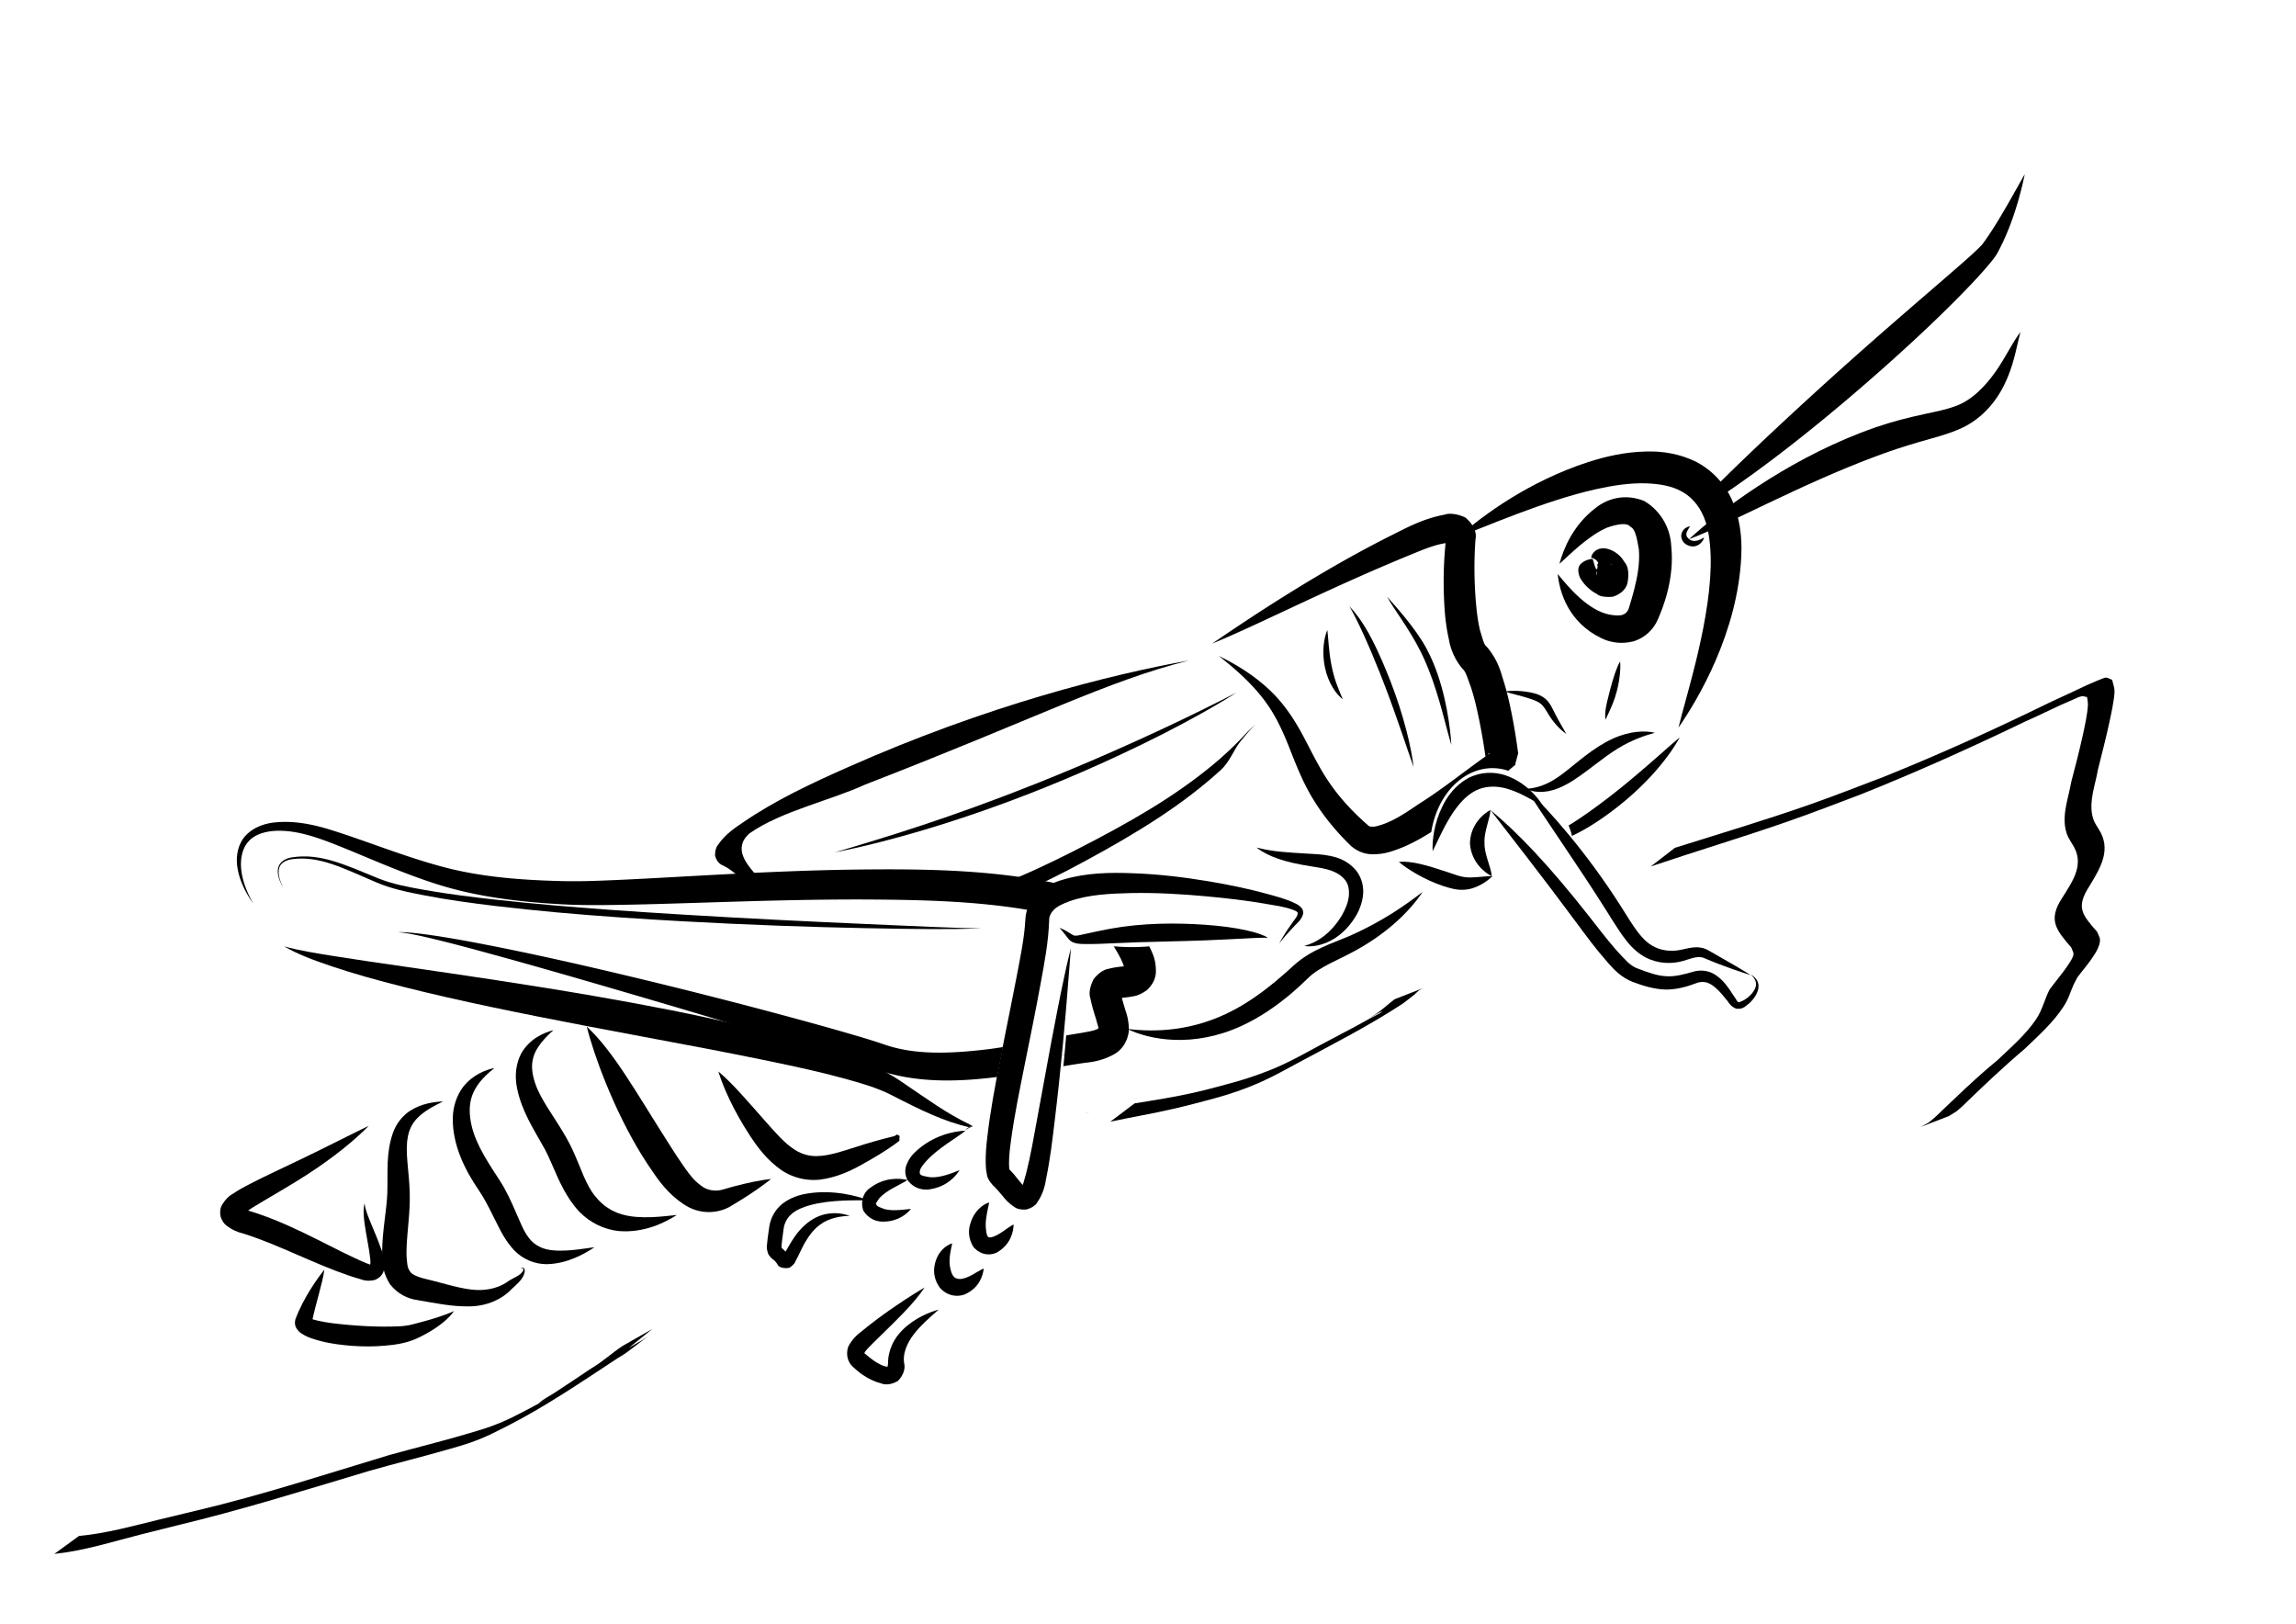 <?xml version="1.0" encoding="UTF-8" standalone="no"?>
<!-- Created with Inkscape (http://www.inkscape.org/) -->

<svg
   width="297mm"
   height="210mm"
   viewBox="0 0 297 210"
   version="1.1"
   id="svg16918"
   inkscape:version="1.1 (c68e22c387, 2021-05-23)"
   sodipodi:docname="hopper_01.svg"
   xmlns:inkscape="http://www.inkscape.org/namespaces/inkscape"
   xmlns:sodipodi="http://sodipodi.sourceforge.net/DTD/sodipodi-0.dtd"
   xmlns="http://www.w3.org/2000/svg"
   xmlns:svg="http://www.w3.org/2000/svg">
  <sodipodi:namedview
     id="namedview16920"
     pagecolor="#ffffff"
     bordercolor="#666666"
     borderopacity="1.0"
     inkscape:pageshadow="2"
     inkscape:pageopacity="0.0"
     inkscape:pagecheckerboard="0"
     inkscape:document-units="mm"
     showgrid="false"
     inkscape:zoom="0.45948768"
     inkscape:cx="537.55521"
     inkscape:cy="568.02393"
     inkscape:window-width="1920"
     inkscape:window-height="1018"
     inkscape:window-x="-8"
     inkscape:window-y="-8"
     inkscape:window-maximized="1"
     inkscape:current-layer="layer3"
     inkscape:snap-grids="false" />
  <defs
     id="defs16915">
    <inkscape:path-effect
       effect="skeletal"
       id="path-effect17574"
       is_visible="true"
       lpeversion="1"
       pattern="m 50.316,40.258 a 6.93,5.95 0 0 0 -5.814,2.718 6.93,5.95 0 0 0 6.041,3.041 6.93,5.95 0 0 0 5.816,-2.72 6.93,5.95 0 0 0 -6.043,-3.038 z"
       copytype="single_stretched"
       prop_scale="0.154"
       scale_y_rel="false"
       spacing="0"
       normal_offset="0"
       tang_offset="0"
       prop_units="false"
       vertical_pattern="false"
       hide_knot="false"
       fuse_tolerance="0" />
    <inkscape:path-effect
       effect="skeletal"
       id="path-effect17411"
       is_visible="true"
       lpeversion="1"
       pattern="m 53.294,38.868 a 6.93,5.95 0 0 0 -5.814,2.718 6.93,5.95 0 0 0 6.041,3.041 6.93,5.95 0 0 0 5.816,-2.72 6.93,5.95 0 0 0 -6.043,-3.038 z"
       copytype="single_stretched"
       prop_scale="0.154"
       scale_y_rel="false"
       spacing="0"
       normal_offset="0"
       tang_offset="0"
       prop_units="false"
       vertical_pattern="false"
       hide_knot="false"
       fuse_tolerance="0" />
    <inkscape:path-effect
       effect="skeletal"
       id="path-effect17361"
       is_visible="true"
       lpeversion="1"
       pattern="m 53.294,38.868 a 6.93,5.95 0 0 0 -5.814,2.718 6.93,5.95 0 0 0 6.041,3.041 6.93,5.95 0 0 0 5.816,-2.72 6.93,5.95 0 0 0 -6.043,-3.038 z"
       copytype="single_stretched"
       prop_scale="0.154"
       scale_y_rel="false"
       spacing="0"
       normal_offset="0"
       tang_offset="0"
       prop_units="false"
       vertical_pattern="false"
       hide_knot="false"
       fuse_tolerance="0" />
    <inkscape:path-effect
       effect="skeletal"
       id="path-effect17311"
       is_visible="true"
       lpeversion="1"
       pattern="m 53.294,38.868 a 6.93,5.95 0 0 0 -5.814,2.718 6.93,5.95 0 0 0 6.041,3.041 6.93,5.95 0 0 0 5.816,-2.72 6.93,5.95 0 0 0 -6.043,-3.038 z"
       copytype="single_stretched"
       prop_scale="0.154"
       scale_y_rel="false"
       spacing="0"
       normal_offset="0"
       tang_offset="0"
       prop_units="false"
       vertical_pattern="false"
       hide_knot="false"
       fuse_tolerance="0" />
    <inkscape:path-effect
       effect="skeletal"
       id="path-effect17261"
       is_visible="true"
       lpeversion="1"
       pattern="m 53.294,38.868 a 6.93,5.95 0 0 0 -5.814,2.718 6.93,5.95 0 0 0 6.041,3.041 6.93,5.95 0 0 0 5.816,-2.72 6.93,5.95 0 0 0 -6.043,-3.038 z"
       copytype="single_stretched"
       prop_scale="0.154"
       scale_y_rel="false"
       spacing="0"
       normal_offset="0"
       tang_offset="0"
       prop_units="false"
       vertical_pattern="false"
       hide_knot="false"
       fuse_tolerance="0" />
    <inkscape:path-effect
       effect="skeletal"
       id="path-effect17211"
       is_visible="true"
       lpeversion="1"
       pattern="m 53.294,38.868 a 6.93,5.95 0 0 0 -5.814,2.718 6.93,5.95 0 0 0 6.041,3.041 6.93,5.95 0 0 0 5.816,-2.72 6.93,5.95 0 0 0 -6.043,-3.038 z"
       copytype="single_stretched"
       prop_scale="0.154"
       scale_y_rel="false"
       spacing="0"
       normal_offset="0"
       tang_offset="0"
       prop_units="false"
       vertical_pattern="false"
       hide_knot="false"
       fuse_tolerance="0" />
    <inkscape:path-effect
       effect="skeletal"
       id="path-effect17161"
       is_visible="true"
       lpeversion="1"
       pattern="m 53.294,38.868 a 6.93,5.95 0 0 0 -5.814,2.718 6.93,5.95 0 0 0 6.041,3.041 6.93,5.95 0 0 0 5.816,-2.72 6.93,5.95 0 0 0 -6.043,-3.038 z"
       copytype="single_stretched"
       prop_scale="0.154"
       scale_y_rel="false"
       spacing="0"
       normal_offset="0"
       tang_offset="0"
       prop_units="false"
       vertical_pattern="false"
       hide_knot="false"
       fuse_tolerance="0" />
    <inkscape:path-effect
       effect="skeletal"
       id="path-effect16979"
       is_visible="true"
       lpeversion="1"
       pattern="m 53.294,38.868 a 6.93,5.95 0 0 0 -5.814,2.718 6.93,5.95 0 0 0 6.041,3.041 6.93,5.95 0 0 0 5.816,-2.72 6.93,5.95 0 0 0 -6.043,-3.038 z"
       copytype="single_stretched"
       prop_scale="0.154"
       scale_y_rel="false"
       spacing="0"
       normal_offset="0"
       tang_offset="0"
       prop_units="false"
       vertical_pattern="false"
       hide_knot="false"
       fuse_tolerance="0" />
    <inkscape:path-effect
       effect="skeletal"
       id="path-effect16736"
       is_visible="true"
       lpeversion="1"
       pattern="m 53.294,38.868 a 6.93,5.95 0 0 0 -5.814,2.718 6.93,5.95 0 0 0 6.041,3.041 6.93,5.95 0 0 0 5.816,-2.72 6.93,5.95 0 0 0 -6.043,-3.038 z"
       copytype="single_stretched"
       prop_scale="1"
       scale_y_rel="false"
       spacing="0"
       normal_offset="0"
       tang_offset="0"
       prop_units="false"
       vertical_pattern="false"
       hide_knot="false"
       fuse_tolerance="0" />
    <inkscape:path-effect
       effect="skeletal"
       id="path-effect13126"
       is_visible="true"
       lpeversion="1"
       pattern="m 53.294,38.868 a 6.93,5.95 0 0 0 -5.814,2.718 6.93,5.95 0 0 0 6.041,3.041 6.93,5.95 0 0 0 5.816,-2.72 6.93,5.95 0 0 0 -6.043,-3.038 z"
       copytype="single_stretched"
       prop_scale="0.402"
       scale_y_rel="false"
       spacing="0"
       normal_offset="0"
       tang_offset="0"
       prop_units="false"
       vertical_pattern="false"
       hide_knot="false"
       fuse_tolerance="0" />
    <inkscape:path-effect
       effect="skeletal"
       id="path-effect13043"
       is_visible="true"
       lpeversion="1"
       pattern="m 53.294,38.868 a 6.93,5.95 0 0 0 -5.814,2.718 6.93,5.95 0 0 0 6.041,3.041 6.93,5.95 0 0 0 5.816,-2.72 6.93,5.95 0 0 0 -6.043,-3.038 z"
       copytype="single_stretched"
       prop_scale="0.402"
       scale_y_rel="false"
       spacing="0"
       normal_offset="0"
       tang_offset="0"
       prop_units="false"
       vertical_pattern="false"
       hide_knot="false"
       fuse_tolerance="0" />
    <inkscape:path-effect
       effect="skeletal"
       id="path-effect12993"
       is_visible="true"
       lpeversion="1"
       pattern="m 53.294,38.868 a 6.93,5.95 0 0 0 -5.814,2.718 6.93,5.95 0 0 0 6.041,3.041 6.93,5.95 0 0 0 5.816,-2.72 6.93,5.95 0 0 0 -6.043,-3.038 z"
       copytype="single_stretched"
       prop_scale="0.402"
       scale_y_rel="false"
       spacing="0"
       normal_offset="0"
       tang_offset="0"
       prop_units="false"
       vertical_pattern="false"
       hide_knot="false"
       fuse_tolerance="0" />
    <inkscape:path-effect
       effect="skeletal"
       id="path-effect12811"
       is_visible="true"
       lpeversion="1"
       pattern="m 53.294,38.868 a 6.93,5.95 0 0 0 -5.814,2.718 6.93,5.95 0 0 0 6.041,3.041 6.93,5.95 0 0 0 5.816,-2.72 6.93,5.95 0 0 0 -6.043,-3.038 z"
       copytype="single_stretched"
       prop_scale="0.402"
       scale_y_rel="false"
       spacing="0"
       normal_offset="0"
       tang_offset="0"
       prop_units="false"
       vertical_pattern="false"
       hide_knot="false"
       fuse_tolerance="0" />
    <inkscape:path-effect
       effect="skeletal"
       id="path-effect12166"
       is_visible="true"
       lpeversion="1"
       pattern="m 53.294,38.868 a 6.93,5.95 0 0 0 -5.814,2.718 6.93,5.95 0 0 0 6.041,3.041 6.93,5.95 0 0 0 5.816,-2.72 6.93,5.95 0 0 0 -6.043,-3.038 z"
       copytype="single_stretched"
       prop_scale="0.632"
       scale_y_rel="false"
       spacing="0"
       normal_offset="0"
       tang_offset="0"
       prop_units="false"
       vertical_pattern="false"
       hide_knot="false"
       fuse_tolerance="0" />
    <inkscape:path-effect
       effect="skeletal"
       id="path-effect12080"
       is_visible="true"
       lpeversion="1"
       pattern="m 53.294,38.868 a 6.93,5.95 0 0 0 -5.814,2.718 6.93,5.95 0 0 0 6.041,3.041 6.93,5.95 0 0 0 5.816,-2.72 6.93,5.95 0 0 0 -6.043,-3.038 z"
       copytype="single_stretched"
       prop_scale="0.327"
       scale_y_rel="false"
       spacing="0"
       normal_offset="0"
       tang_offset="0"
       prop_units="false"
       vertical_pattern="false"
       hide_knot="false"
       fuse_tolerance="0" />
    <inkscape:path-effect
       effect="skeletal"
       id="path-effect12030"
       is_visible="true"
       lpeversion="1"
       pattern="m 53.294,38.868 a 6.93,5.95 0 0 0 -5.814,2.718 6.93,5.95 0 0 0 6.041,3.041 6.93,5.95 0 0 0 5.816,-2.72 6.93,5.95 0 0 0 -6.043,-3.038 z"
       copytype="single_stretched"
       prop_scale="0.564"
       scale_y_rel="false"
       spacing="0"
       normal_offset="0"
       tang_offset="0"
       prop_units="false"
       vertical_pattern="false"
       hide_knot="false"
       fuse_tolerance="0" />
    <inkscape:path-effect
       effect="skeletal"
       id="path-effect11980"
       is_visible="true"
       lpeversion="1"
       pattern="m 53.294,38.868 a 6.93,5.95 0 0 0 -5.814,2.718 6.93,5.95 0 0 0 6.041,3.041 6.93,5.95 0 0 0 5.816,-2.72 6.93,5.95 0 0 0 -6.043,-3.038 z"
       copytype="single_stretched"
       prop_scale="0.327"
       scale_y_rel="false"
       spacing="0"
       normal_offset="0"
       tang_offset="0"
       prop_units="false"
       vertical_pattern="false"
       hide_knot="false"
       fuse_tolerance="0" />
    <inkscape:path-effect
       effect="skeletal"
       id="path-effect11529"
       is_visible="true"
       lpeversion="1"
       pattern="m 53.249,38.841 a 6.93,5.95 0 0 0 -5.814,2.718 6.93,5.95 0 0 0 6.041,3.041 6.93,5.95 0 0 0 5.816,-2.72 6.93,5.95 0 0 0 -6.043,-3.038 z"
       copytype="single_stretched"
       prop_scale="0.327"
       scale_y_rel="false"
       spacing="0"
       normal_offset="0"
       tang_offset="0"
       prop_units="false"
       vertical_pattern="false"
       hide_knot="false"
       fuse_tolerance="0" />
    <inkscape:path-effect
       effect="skeletal"
       id="path-effect11525"
       is_visible="true"
       lpeversion="1"
       pattern="m 53.249,38.841 a 6.93,5.95 0 0 0 -5.814,2.718 6.93,5.95 0 0 0 6.041,3.041 6.93,5.95 0 0 0 5.816,-2.72 6.93,5.95 0 0 0 -6.043,-3.038 z"
       copytype="single_stretched"
       prop_scale="0.327"
       scale_y_rel="false"
       spacing="0"
       normal_offset="0"
       tang_offset="0"
       prop_units="false"
       vertical_pattern="false"
       hide_knot="false"
       fuse_tolerance="0" />
    <inkscape:path-effect
       effect="skeletal"
       id="path-effect11352"
       is_visible="true"
       lpeversion="1"
       pattern="m 53.249,38.841 a 6.93,5.95 0 0 0 -5.814,2.718 6.93,5.95 0 0 0 6.041,3.041 6.93,5.95 0 0 0 5.816,-2.72 6.93,5.95 0 0 0 -6.043,-3.038 z"
       copytype="single_stretched"
       prop_scale="0.327"
       scale_y_rel="false"
       spacing="0"
       normal_offset="0"
       tang_offset="0"
       prop_units="false"
       vertical_pattern="false"
       hide_knot="false"
       fuse_tolerance="0" />
    <inkscape:path-effect
       effect="skeletal"
       id="path-effect11348"
       is_visible="true"
       lpeversion="1"
       pattern="m 53.249,38.841 a 6.93,5.95 0 0 0 -5.814,2.718 6.93,5.95 0 0 0 6.041,3.041 6.93,5.95 0 0 0 5.816,-2.72 6.93,5.95 0 0 0 -6.043,-3.038 z"
       copytype="single_stretched"
       prop_scale="0.327"
       scale_y_rel="false"
       spacing="0"
       normal_offset="0"
       tang_offset="0"
       prop_units="false"
       vertical_pattern="false"
       hide_knot="false"
       fuse_tolerance="0" />
    <inkscape:path-effect
       effect="skeletal"
       id="path-effect11100"
       is_visible="true"
       lpeversion="1"
       pattern="m 53.294,38.868 a 6.93,5.95 0 0 0 -5.814,2.718 6.93,5.95 0 0 0 6.041,3.041 6.93,5.95 0 0 0 5.816,-2.72 6.93,5.95 0 0 0 -6.043,-3.038 z"
       copytype="single_stretched"
       prop_scale="0.327"
       scale_y_rel="false"
       spacing="0"
       normal_offset="0"
       tang_offset="0"
       prop_units="false"
       vertical_pattern="false"
       hide_knot="false"
       fuse_tolerance="0" />
    <inkscape:path-effect
       effect="skeletal"
       id="path-effect10770"
       is_visible="true"
       lpeversion="1"
       pattern="m 53.294,38.868 a 6.93,5.95 0 0 0 -5.814,2.718 6.93,5.95 0 0 0 6.041,3.041 6.93,5.95 0 0 0 5.816,-2.72 6.93,5.95 0 0 0 -6.043,-3.038 z"
       copytype="single_stretched"
       prop_scale="0.327"
       scale_y_rel="false"
       spacing="0"
       normal_offset="0"
       tang_offset="0"
       prop_units="false"
       vertical_pattern="false"
       hide_knot="false"
       fuse_tolerance="0" />
    <inkscape:path-effect
       effect="skeletal"
       id="path-effect10580"
       is_visible="true"
       lpeversion="1"
       pattern="m 53.294,38.868 a 6.93,5.95 0 0 0 -5.814,2.718 6.93,5.95 0 0 0 6.041,3.041 6.93,5.95 0 0 0 5.816,-2.72 6.93,5.95 0 0 0 -6.043,-3.038 z"
       copytype="single_stretched"
       prop_scale="0.327"
       scale_y_rel="false"
       spacing="0"
       normal_offset="0"
       tang_offset="0"
       prop_units="false"
       vertical_pattern="false"
       hide_knot="false"
       fuse_tolerance="0" />
    <inkscape:path-effect
       effect="skeletal"
       id="path-effect10494"
       is_visible="true"
       lpeversion="1"
       pattern="m 53.294,38.868 a 6.93,5.95 0 0 0 -5.814,2.718 6.93,5.95 0 0 0 6.041,3.041 6.93,5.95 0 0 0 5.816,-2.72 6.93,5.95 0 0 0 -6.043,-3.038 z"
       copytype="single_stretched"
       prop_scale="0.327"
       scale_y_rel="false"
       spacing="0"
       normal_offset="0"
       tang_offset="0"
       prop_units="false"
       vertical_pattern="false"
       hide_knot="false"
       fuse_tolerance="0" />
    <inkscape:path-effect
       effect="skeletal"
       id="path-effect10444"
       is_visible="true"
       lpeversion="1"
       pattern="m 53.294,38.868 a 6.93,5.95 0 0 0 -5.814,2.718 6.93,5.95 0 0 0 6.041,3.041 6.93,5.95 0 0 0 5.816,-2.72 6.93,5.95 0 0 0 -6.043,-3.038 z"
       copytype="single_stretched"
       prop_scale="0.327"
       scale_y_rel="false"
       spacing="0"
       normal_offset="0"
       tang_offset="0"
       prop_units="false"
       vertical_pattern="false"
       hide_knot="false"
       fuse_tolerance="0" />
    <inkscape:path-effect
       effect="skeletal"
       id="path-effect10304"
       is_visible="true"
       lpeversion="1"
       pattern="m 53.294,38.868 a 6.93,5.95 0 0 0 -5.814,2.718 6.93,5.95 0 0 0 6.041,3.041 6.93,5.95 0 0 0 5.816,-2.72 6.93,5.95 0 0 0 -6.043,-3.038 z"
       copytype="single_stretched"
       prop_scale="0.434"
       scale_y_rel="false"
       spacing="0"
       normal_offset="0"
       tang_offset="0"
       prop_units="false"
       vertical_pattern="false"
       hide_knot="false"
       fuse_tolerance="0" />
    <inkscape:path-effect
       effect="skeletal"
       id="path-effect10141"
       is_visible="true"
       lpeversion="1"
       pattern="m 53.275,38.82 a 6.93,5.95 0 0 0 -5.814,2.718 6.93,5.95 0 0 0 6.041,3.041 6.93,5.95 0 0 0 5.816,-2.72 6.93,5.95 0 0 0 -6.043,-3.038 z"
       copytype="single_stretched"
       prop_scale="0.327"
       scale_y_rel="false"
       spacing="0"
       normal_offset="0"
       tang_offset="0"
       prop_units="false"
       vertical_pattern="false"
       hide_knot="false"
       fuse_tolerance="0" />
    <inkscape:path-effect
       effect="skeletal"
       id="path-effect9619"
       is_visible="true"
       lpeversion="1"
       pattern="m 53.294,38.868 a 6.93,5.95 0 0 0 -5.814,2.718 6.93,5.95 0 0 0 6.041,3.041 6.93,5.95 0 0 0 5.816,-2.72 6.93,5.95 0 0 0 -6.043,-3.038 z"
       copytype="single_stretched"
       prop_scale="0.462"
       scale_y_rel="false"
       spacing="0"
       normal_offset="0"
       tang_offset="0"
       prop_units="false"
       vertical_pattern="false"
       hide_knot="false"
       fuse_tolerance="0" />
    <inkscape:path-effect
       effect="skeletal"
       id="path-effect9569"
       is_visible="true"
       lpeversion="1"
       pattern="m 53.294,38.868 a 6.93,5.95 0 0 0 -5.814,2.718 6.93,5.95 0 0 0 6.041,3.041 6.93,5.95 0 0 0 5.816,-2.72 6.93,5.95 0 0 0 -6.043,-3.038 z"
       copytype="single_stretched"
       prop_scale="0.528"
       scale_y_rel="false"
       spacing="0"
       normal_offset="0"
       tang_offset="0"
       prop_units="false"
       vertical_pattern="false"
       hide_knot="false"
       fuse_tolerance="0" />
    <inkscape:path-effect
       effect="skeletal"
       id="path-effect9486"
       is_visible="true"
       lpeversion="1"
       pattern="m 53.294,38.868 a 6.93,5.95 0 0 0 -5.814,2.718 6.93,5.95 0 0 0 6.041,3.041 6.93,5.95 0 0 0 5.816,-2.72 6.93,5.95 0 0 0 -6.043,-3.038 z"
       copytype="single_stretched"
       prop_scale="0.548"
       scale_y_rel="false"
       spacing="0"
       normal_offset="0"
       tang_offset="0"
       prop_units="false"
       vertical_pattern="false"
       hide_knot="false"
       fuse_tolerance="0" />
    <inkscape:path-effect
       effect="skeletal"
       id="path-effect9436"
       is_visible="true"
       lpeversion="1"
       pattern="m 53.294,38.868 a 6.93,5.95 0 0 0 -5.814,2.718 6.93,5.95 0 0 0 6.041,3.041 6.93,5.95 0 0 0 5.816,-2.72 6.93,5.95 0 0 0 -6.043,-3.038 z"
       copytype="single_stretched"
       prop_scale="0.515"
       scale_y_rel="false"
       spacing="0"
       normal_offset="0"
       tang_offset="0"
       prop_units="false"
       vertical_pattern="false"
       hide_knot="false"
       fuse_tolerance="0" />
    <inkscape:path-effect
       effect="skeletal"
       id="path-effect9353"
       is_visible="true"
       lpeversion="1"
       pattern="m 53.294,38.868 a 6.93,5.95 0 0 0 -5.814,2.718 6.93,5.95 0 0 0 6.041,3.041 6.93,5.95 0 0 0 5.816,-2.72 6.93,5.95 0 0 0 -6.043,-3.038 z"
       copytype="single_stretched"
       prop_scale="0.552"
       scale_y_rel="false"
       spacing="0"
       normal_offset="0"
       tang_offset="0"
       prop_units="false"
       vertical_pattern="false"
       hide_knot="false"
       fuse_tolerance="0" />
    <inkscape:path-effect
       effect="skeletal"
       id="path-effect9303"
       is_visible="true"
       lpeversion="1"
       pattern="m 53.294,38.868 a 6.93,5.95 0 0 0 -5.814,2.718 6.93,5.95 0 0 0 6.041,3.041 6.93,5.95 0 0 0 5.816,-2.72 6.93,5.95 0 0 0 -6.043,-3.038 z"
       copytype="single_stretched"
       prop_scale="-0.651"
       scale_y_rel="false"
       spacing="0"
       normal_offset="0"
       tang_offset="0"
       prop_units="false"
       vertical_pattern="false"
       hide_knot="false"
       fuse_tolerance="0" />
    <inkscape:path-effect
       effect="skeletal"
       id="path-effect9253"
       is_visible="true"
       lpeversion="1"
       pattern="m 53.294,38.868 a 6.93,5.95 0 0 0 -5.814,2.718 6.93,5.95 0 0 0 6.041,3.041 6.93,5.95 0 0 0 5.816,-2.72 6.93,5.95 0 0 0 -6.043,-3.038 z"
       copytype="single_stretched"
       prop_scale="0.55"
       scale_y_rel="false"
       spacing="0"
       normal_offset="0"
       tang_offset="0"
       prop_units="false"
       vertical_pattern="false"
       hide_knot="false"
       fuse_tolerance="0" />
    <inkscape:path-effect
       effect="skeletal"
       id="path-effect9090"
       is_visible="true"
       lpeversion="1"
       pattern="m 55.699,40.743 a 6.93,5.95 0 0 0 -5.814,2.718 6.93,5.95 0 0 0 6.041,3.041 6.93,5.95 0 0 0 5.816,-2.72 6.93,5.95 0 0 0 -6.043,-3.038 z"
       copytype="single_stretched"
       prop_scale="0.327"
       scale_y_rel="false"
       spacing="0"
       normal_offset="0"
       tang_offset="0"
       prop_units="false"
       vertical_pattern="false"
       hide_knot="false"
       fuse_tolerance="0" />
    <inkscape:path-effect
       effect="skeletal"
       id="path-effect8608"
       is_visible="true"
       lpeversion="1"
       pattern="m 56.372,30.637 a 6.93,5.95 0 0 0 -5.814,2.718 6.93,5.95 0 0 0 6.041,3.041 6.93,5.95 0 0 0 5.816,-2.72 6.93,5.95 0 0 0 -6.043,-3.038 z"
       copytype="single_stretched"
       prop_scale="0.327"
       scale_y_rel="false"
       spacing="0"
       normal_offset="0"
       tang_offset="0"
       prop_units="false"
       vertical_pattern="false"
       hide_knot="false"
       fuse_tolerance="0" />
    <inkscape:path-effect
       effect="skeletal"
       id="path-effect8468"
       is_visible="true"
       lpeversion="1"
       pattern="m 53.294,38.868 a 6.93,5.95 0 0 0 -5.814,2.718 6.93,5.95 0 0 0 6.041,3.041 6.93,5.95 0 0 0 5.816,-2.72 6.93,5.95 0 0 0 -6.043,-3.038 z"
       copytype="single_stretched"
       prop_scale="0.327"
       scale_y_rel="false"
       spacing="0"
       normal_offset="0"
       tang_offset="0"
       prop_units="false"
       vertical_pattern="false"
       hide_knot="false"
       fuse_tolerance="0" />
    <inkscape:path-effect
       effect="skeletal"
       id="path-effect8418"
       is_visible="true"
       lpeversion="1"
       pattern="m 53.294,38.868 a 6.93,5.95 0 0 0 -5.814,2.718 6.93,5.95 0 0 0 6.041,3.041 6.93,5.95 0 0 0 5.816,-2.72 6.93,5.95 0 0 0 -6.043,-3.038 z"
       copytype="single_stretched"
       prop_scale="0.704"
       scale_y_rel="false"
       spacing="0"
       normal_offset="0"
       tang_offset="0"
       prop_units="false"
       vertical_pattern="false"
       hide_knot="false"
       fuse_tolerance="0" />
    <inkscape:path-effect
       effect="skeletal"
       id="path-effect8055"
       is_visible="true"
       lpeversion="1"
       pattern="m 53.294,38.868 a 6.93,5.95 0 0 0 -5.814,2.718 6.93,5.95 0 0 0 6.041,3.041 6.93,5.95 0 0 0 5.816,-2.72 6.93,5.95 0 0 0 -6.043,-3.038 z"
       copytype="single_stretched"
       prop_scale="0.704"
       scale_y_rel="false"
       spacing="0"
       normal_offset="0"
       tang_offset="0"
       prop_units="false"
       vertical_pattern="false"
       hide_knot="false"
       fuse_tolerance="0" />
    <inkscape:path-effect
       effect="skeletal"
       id="path-effect7812"
       is_visible="true"
       lpeversion="1"
       pattern="m 53.294,38.868 a 6.93,5.95 0 0 0 -5.814,2.718 6.93,5.95 0 0 0 6.041,3.041 6.93,5.95 0 0 0 5.816,-2.72 6.93,5.95 0 0 0 -6.043,-3.038 z"
       copytype="single_stretched"
       prop_scale="0.136"
       scale_y_rel="false"
       spacing="0"
       normal_offset="0"
       tang_offset="0"
       prop_units="false"
       vertical_pattern="false"
       hide_knot="false"
       fuse_tolerance="0" />
    <inkscape:path-effect
       effect="skeletal"
       id="path-effect3283"
       is_visible="true"
       lpeversion="1"
       pattern="m 39.129,37.461 a 6.93,5.95 0 0 0 -5.814,2.718 6.93,5.95 0 0 0 6.041,3.041 6.93,5.95 0 0 0 5.816,-2.72 6.93,5.95 0 0 0 -6.043,-3.038 z"
       copytype="single_stretched"
       prop_scale="0.136"
       scale_y_rel="false"
       spacing="0"
       normal_offset="0"
       tang_offset="0"
       prop_units="false"
       vertical_pattern="false"
       hide_knot="false"
       fuse_tolerance="0" />
    <inkscape:path-effect
       effect="skeletal"
       id="path-effect3101"
       is_visible="true"
       lpeversion="1"
       pattern="m 53.294,38.868 a 6.93,5.95 0 0 0 -5.814,2.718 6.93,5.95 0 0 0 6.041,3.041 6.93,5.95 0 0 0 5.816,-2.72 6.93,5.95 0 0 0 -6.043,-3.038 z"
       copytype="single_stretched"
       prop_scale="0.615"
       scale_y_rel="false"
       spacing="0"
       normal_offset="0"
       tang_offset="0"
       prop_units="false"
       vertical_pattern="false"
       hide_knot="false"
       fuse_tolerance="0" />
    <inkscape:path-effect
       effect="skeletal"
       id="path-effect2771"
       is_visible="true"
       lpeversion="1"
       pattern="m 53.294,38.868 a 6.93,5.95 0 0 0 -5.814,2.718 6.93,5.95 0 0 0 6.041,3.041 6.93,5.95 0 0 0 5.816,-2.72 6.93,5.95 0 0 0 -6.043,-3.038 z"
       copytype="single_stretched"
       prop_scale="0.615"
       scale_y_rel="false"
       spacing="0"
       normal_offset="0"
       tang_offset="0"
       prop_units="false"
       vertical_pattern="false"
       hide_knot="false"
       fuse_tolerance="0" />
    <inkscape:path-effect
       effect="skeletal"
       id="path-effect2498"
       is_visible="true"
       lpeversion="1"
       pattern="m 53.294,38.868 a 6.93,5.95 0 0 0 -5.814,2.718 6.93,5.95 0 0 0 6.041,3.041 6.93,5.95 0 0 0 5.816,-2.72 6.93,5.95 0 0 0 -6.043,-3.038 z"
       copytype="single_stretched"
       prop_scale="0.29"
       scale_y_rel="false"
       spacing="0"
       normal_offset="0"
       tang_offset="0"
       prop_units="false"
       vertical_pattern="false"
       hide_knot="false"
       fuse_tolerance="0" />
    <inkscape:path-effect
       effect="skeletal"
       id="path-effect2415"
       is_visible="true"
       lpeversion="1"
       pattern="m 53.294,38.868 a 6.93,5.95 0 0 0 -5.814,2.718 6.93,5.95 0 0 0 6.041,3.041 6.93,5.95 0 0 0 5.816,-2.72 6.93,5.95 0 0 0 -6.043,-3.038 z"
       copytype="single_stretched"
       prop_scale="0.29"
       scale_y_rel="false"
       spacing="0"
       normal_offset="0"
       tang_offset="0"
       prop_units="false"
       vertical_pattern="false"
       hide_knot="false"
       fuse_tolerance="0" />
    <inkscape:path-effect
       effect="skeletal"
       id="path-effect2275"
       is_visible="true"
       lpeversion="1"
       pattern="m 53.294,38.868 a 6.93,5.95 0 0 0 -5.814,2.718 6.93,5.95 0 0 0 6.041,3.041 6.93,5.95 0 0 0 5.816,-2.72 6.93,5.95 0 0 0 -6.043,-3.038 z"
       copytype="single_stretched"
       prop_scale="0.29"
       scale_y_rel="false"
       spacing="0"
       normal_offset="0"
       tang_offset="0"
       prop_units="false"
       vertical_pattern="false"
       hide_knot="false"
       fuse_tolerance="0" />
    <inkscape:path-effect
       effect="skeletal"
       id="path-effect2135"
       is_visible="true"
       lpeversion="1"
       pattern="m 53.294,38.868 a 6.93,5.95 0 0 0 -5.814,2.718 6.93,5.95 0 0 0 6.041,3.041 6.93,5.95 0 0 0 5.816,-2.72 6.93,5.95 0 0 0 -6.043,-3.038 z"
       copytype="single_stretched"
       prop_scale="0.743"
       scale_y_rel="false"
       spacing="0"
       normal_offset="0"
       tang_offset="0"
       prop_units="false"
       vertical_pattern="false"
       hide_knot="false"
       fuse_tolerance="0" />
    <inkscape:path-effect
       effect="skeletal"
       id="path-effect1972"
       is_visible="true"
       lpeversion="1"
       pattern="m 52.765,37.81 a 6.93,5.95 0 0 0 -5.814,2.718 6.93,5.95 0 0 0 6.041,3.041 6.93,5.95 0 0 0 5.816,-2.72 6.93,5.95 0 0 0 -6.043,-3.038 z"
       copytype="single_stretched"
       prop_scale="0.743"
       scale_y_rel="false"
       spacing="0"
       normal_offset="0"
       tang_offset="0"
       prop_units="false"
       vertical_pattern="false"
       hide_knot="false"
       fuse_tolerance="0" />
    <inkscape:path-effect
       effect="skeletal"
       id="path-effect1832"
       is_visible="true"
       lpeversion="1"
       pattern="m 53.294,38.868 a 6.93,5.95 0 0 0 -5.814,2.718 6.93,5.95 0 0 0 6.041,3.041 6.93,5.95 0 0 0 5.816,-2.72 6.93,5.95 0 0 0 -6.043,-3.038 z"
       copytype="single_stretched"
       prop_scale="0.743"
       scale_y_rel="false"
       spacing="0"
       normal_offset="0"
       tang_offset="0"
       prop_units="false"
       vertical_pattern="false"
       hide_knot="false"
       fuse_tolerance="0" />
    <inkscape:path-effect
       effect="skeletal"
       id="path-effect1551"
       is_visible="true"
       lpeversion="1"
       pattern="m 53.294,38.868 a 6.93,5.95 0 0 0 -5.814,2.718 6.93,5.95 0 0 0 6.041,3.041 6.93,5.95 0 0 0 5.816,-2.72 6.93,5.95 0 0 0 -6.043,-3.038 z"
       copytype="single_stretched"
       prop_scale="0.743"
       scale_y_rel="false"
       spacing="0"
       normal_offset="0"
       tang_offset="0"
       prop_units="false"
       vertical_pattern="false"
       hide_knot="false"
       fuse_tolerance="0" />
  </defs>
  <g
     inkscape:groupmode="layer"
     id="layer3"
     inkscape:label="hopper"
     style="display:inline;opacity:1">
    <g
       id="g18253"
       transform="translate(5.758,-4.031)">
      <path
         style="fill:#000000;stroke-width:0.265"
         d="m 214.789,64.45 c -0.347,-0.243 -0.71,-0.465 -1.088,-0.664 -2.129,-1.068 -4.394,-1.422 -6.492,-1.361 -2.708,0.057 -5.254,0.628 -7.55,1.377 -7.543,2.45 -13.494,6.78 -16.754,9.658 3.22,-1.184 11.071,-4.658 17.73,-6.146 2.152,-0.477 4.397,-0.841 6.57,-0.771 1.656,0.07 3.269,0.321 4.521,1.026 0.487,0.253 0.941,0.588 1.347,0.982 0.524,0.508 0.968,1.115 1.299,1.77 0.823,1.556 1.072,3.532 1.15,5.537 0,0 0,10e-7 0,10e-7 0.243,7.79 -3.172,18.132 -4.159,22.275 2.503,-3.617 7.697,-12.322 8.125,-22.249 0.114,-2.344 -0.166,-4.939 -1.309,-7.423 -0.757,-1.59 -1.92,-2.981 -3.389,-4.009 z"
         id="path1503" />
      <path
         style="fill:#000000;stroke-width:0.265"
         d="m 210.448,77.615 c 0.083,-0.98 0.082,-1.979 -0.025,-2.987 -0.098,-2.137 -1.223,-4.446 -3.478,-5.794 -2.549,-1.04 -4.852,-0.274 -6.283,0.881 -2.939,2.218 -4.18,5.313 -4.699,7.241 1.296,-1.158 3.788,-3.702 6.222,-4.708 1.151,-0.392 2.518,-0.687 2.94,-0.099 0.68,0.283 0.862,1.54 1.11,2.906 0.084,0.931 0.031,1.888 -0.115,2.874 -0.227,1.534 -0.68,3.138 -1.166,4.718 -0.07,0.312 -0.322,0.666 -0.591,0.788 -0.39,0.264 -1.112,0.225 -1.846,0.101 -2.854,-0.519 -5.403,-3.586 -6.776,-5.271 0.231,2.309 1.347,6.261 5.704,8.334 1.117,0.531 2.561,0.783 4.15,0.364 1.412,-0.458 2.566,-1.495 3.143,-2.921 0.834,-1.924 1.508,-4.095 1.707,-6.427 z"
         id="path1784"
         sodipodi:nodetypes="csc" />
      <path
         style="fill:#000000;stroke-width:0.265"
         d="m 204.015,80.606 c 0.355,-0.296 0.6,-0.656 0.729,-1.069 0.312,-1.444 0.051,-2.393 -0.391,-2.842 -0.417,-0.764 -1.202,-1.388 -2.062,-1.653 -1.391,-0.4 -2.168,0.51 -2.22,1.11 0.611,0.142 1.149,0.692 0.829,1.052 0.008,0.316 -0.129,0.64 -0.098,0.986 -0.103,0.43 -0.041,0.423 -0.066,-0.091 0.119,-0.436 0.467,-0.754 1.077,-1.006 0.043,-0.018 0.087,-0.035 0.133,-0.052 0.647,0.009 0.875,-0.014 0.722,0.06 -1.233,-0.665 -1.686,-0.194 -1.811,-0.107 0,0 0,0 0,10e-7 0.113,0.569 0.036,0.691 -0.139,0.639 0,0 0,0 0,0 -0.215,-0.326 -0.288,-0.868 -0.469,-1.332 -0.49,0.071 -1.068,0.195 -1.563,0.702 -0.283,0.295 -0.426,0.835 -0.079,1.711 0,10e-7 0,10e-7 0,10e-7 0.687,1.281 1.872,1.991 2.191,2.127 0.264,0.285 0.952,0.459 2.064,0.372 0.462,-0.15 0.848,-0.355 1.153,-0.609 z"
         id="path1924" />
      <path
         id="path2087"
         style="fill:#000000;stroke-width:1"
         d="m 686.24,265.959 c -1.163,-0.006 -2.133,0.166 -2.883,0.455 -9.495,1.701 -17.504,5.819 -24.324,9.295 -35.256,17.432 -70.692,40.995 -89.051,53.609 22.316,-9.149 54.78,-25.975 94.209,-42.289 6.776,-2.729 13.472,-5.818 19.715,-6.736 -0.954,9.524 -1.179,19.268 -0.658,29.139 0.279,5.657 0.867,11.595 2.238,17.635 0.706,4.254 2.493,9.565 6.768,14.643 1.57,1.299 2.38,4.608 3.959,8.686 1.555,4.725 2.738,9.713 3.824,14.873 0.055,0.26 0.11,0.521 0.164,0.781 0.985,4.768 1.836,9.581 2.594,14.426 0.205,1.31 0.396,2.614 0.582,3.916 -11.319,8.056 -21.686,16.415 -32.516,23.178 -6.024,4.115 -11.563,7.812 -17.373,9.889 -2.152,0.715 -3.93,1.297 -5.324,1.227 -0.861,-0.08 -1.604,-0.112 -1.656,-0.301 -8.036,-6.931 -14.888,-14.41 -20.246,-22.543 -4.188,-6.291 -7.882,-13.915 -11.408,-20.576 -4.057,-7.74 -8.557,-14.65 -14.039,-20.48 -8.785,-9.254 -19.198,-15.361 -27.66,-19.463 7.067,5.527 16.41,13.364 23.328,23.074 4.257,5.931 7.52,12.662 10.648,20.465 2.718,6.826 5.763,14.956 9.891,22.541 5.244,9.549 12.245,18.479 20.678,26.629 3.023,2.636 6.537,3.979 9.934,4.076 3.872,0.148 7.349,-0.525 10.293,-1.523 6.996,-2.246 13.211,-5.646 18.99,-9.299 a 30.469,38.902 0 0 1 29.85,-31.176 30.469,38.902 0 0 1 7.723,1.273 c 1.172,-0.979 2.343,-1.959 3.533,-2.938 -0.004,-0.045 -0.006,-0.09 -0.01,-0.135 -0.011,-0.124 -0.024,-0.246 -0.039,-0.369 0.454,-1.681 0.908,-3.36 1.361,-5.035 -0.207,-1.62 -0.429,-3.234 -0.664,-4.842 -0.741,-5.082 -1.612,-10.182 -2.65,-15.277 -0.635,-3.137 -1.339,-6.312 -2.166,-9.504 h -0.002 c -0.686,-2.649 -1.457,-5.309 -2.34,-7.967 -1.164,-4.215 -3.21,-9.514 -7.607,-14.572 -1.291,-0.846 -1.866,-3.754 -3.045,-7.369 -1.193,-4.685 -1.779,-9.744 -2.213,-14.967 -0.806,-10.178 -0.862,-20.235 -0.135,-30.072 0.712,-3.226 -0.886,-7.104 -4.982,-10.578 -2.878,-1.284 -5.351,-1.788 -7.289,-1.797 z m -1.977,11.008 c -0.016,0.138 -0.029,0.278 -0.045,0.416 -0.085,-0.184 -0.083,-0.317 0.045,-0.416 z m 20.926,105.637 c 0.019,0.108 0.034,0.217 0.051,0.326 0.008,0.039 0.012,0.08 0.019,0.119 -0.259,0.181 -0.51,0.365 -0.768,0.547 0.232,-0.331 0.466,-0.66 0.697,-0.992 z"
         transform="scale(0.265)" />
      <path
         style="fill:#000000;fill-opacity:1;stroke-width:0.265"
         d="m 200.517,102.962 c 1.061,-0.806 2.009,-1.52 3.038,-2.146 1.842,-1.125 3.432,-1.64 4.751,-2.015 -1.22,-0.297 -3.2,-0.253 -5.419,0.754 -1.296,0.589 -2.494,1.391 -3.671,2.296 -0.186,0.143 -0.37,0.288 -0.552,0.433 -1.316,1.036 -2.232,1.867 -3.425,2.598 -1.345,0.826 -2.556,1.112 -3.625,1.168 0.89,0.448 2.425,0.647 4.179,-0.065 1.394,-0.56 2.607,-1.421 3.889,-2.392 0.28,-0.21 0.558,-0.421 0.835,-0.632 z"
         id="path2227"
         sodipodi:nodetypes="cc" />
      <path
         id="path2367"
         style="fill:#000000;fill-opacity:1;stroke-width:1"
         d="m 798.174,375.121 c -7.634,6.358 -21.651,19.528 -37.322,31.295 -1.159,0.87 -2.318,1.731 -3.482,2.586 -4.735,3.465 -9.076,6.456 -13.412,9.105 a 13.027,21.763 0 0 1 1.643,5.07 c 5.115,-2.39 10.226,-5.449 15.422,-9.1 1.724,-1.207 3.432,-2.454 5.117,-3.74 15.917,-12.157 26.758,-25.455 32.035,-35.217 z m -77.576,52.078 c -0.067,2.6e-4 -0.132,0.008 -0.199,0.008 0.062,0.026 0.128,0.046 0.191,0.07 a 13.027,21.763 0 0 1 0.008,-0.078 z"
         transform="scale(0.265)" />
      <path
         id="path2450"
         style="fill:#000000;fill-opacity:1;stroke-width:1"
         d="m 558.812,337.506 c -38.341,6.937 -98.46,21.796 -167.346,52.443 -16.815,7.467 -34.629,15.707 -50.752,26.809 -4.011,2.683 -8.465,5.774 -11.717,10.436 -0.972,1.132 -1.767,3.039 -1.662,5.594 0.618,2.516 2.085,4.139 3.732,4.76 3.894,1.816 7.314,5.038 11.09,8.328 2.712,-0.405 12.381,2.212 15.387,1.869 -0.078,-0.059 -0.158,-0.116 -0.236,-0.176 -1.42,-1.092 -9.623,-5.297 -11.059,-6.553 -2.598,-3.326 -10.768,-11.727 -1.998,-19.162 15.429,-10.782 39.625,-16.016 56.36,-23.74 84.509,-32.717 117.594,-50.375 158.201,-60.608 z m 32.17,31.52 c -2.69,1.956 -4.632,4.362 -7.195,7.008 -3.978,4.103 -8.478,8.336 -13.525,12.5 -18.487,15.256 -39.316,27.502 -67.986,42.102 -11.839,6.013 -24.73,12.1 -38.348,17.277 3.227,0.723 8.745,2.857 11.074,3.671 11.337,-4.843 22.067,-10.25 32.059,-15.652 27.755,-14.969 48.977,-28.406 66.994,-44.803 4.84,-4.406 6.415,-10.259 10.205,-14.665 2.391,-2.774 4.166,-5.296 6.723,-7.438 z"
         transform="scale(0.265)"
         sodipodi:nodetypes="ccccccccccccccccccccccc" />
      <path
         style="fill:#000000;stroke-width:0.265"
         d="m 234.781,60.066 c -9.693,3.774 -17.914,9.882 -22.048,13.691 5.079,-1.866 14.358,-7.066 24.245,-10.74 0.367,-0.137 0.735,-0.271 1.104,-0.403 1.922,-0.692 3.901,-1.277 5.857,-1.831 1.464,-0.406 2.949,-0.839 4.41,-1.558 2.955,-1.526 4.675,-4.135 5.597,-6.398 0.945,-2.283 1.204,-4.26 1.662,-5.854 -1.001,1.251 -1.886,3.205 -3.172,5.048 -1.248,1.779 -3.044,3.778 -5.27,4.542 -1.205,0.457 -2.51,0.699 -4.024,1.03 -2.037,0.435 -4.142,0.972 -6.237,1.691 -0.713,0.246 -1.421,0.507 -2.125,0.781 z"
         id="path2723"
         sodipodi:nodetypes="csc" />
      <path
         id="path3053"
         style="fill:#000000;stroke-width:1"
         d="m 966.639,100.242 c -3.609,6.038 -12.959,23.845 -20.666,34.125 -0.443,0.577 -1.119,1.197 -1.939,2.033 -1.229,1.209 -2.526,2.395 -3.904,3.645 -3.968,3.592 -7.918,6.993 -12.314,10.795 -10.713,9.26 -24.745,21.341 -36.441,31.639 -1.85,1.628 -3.699,3.261 -5.545,4.898 -26.71,23.692 -54.216,49.328 -71.883,67.119 -0.853,0.859 -1.7,1.724 -2.547,2.586 a 10.61,8.433 0 0 1 1.672,3.701 c 1.282,-0.816 2.59,-1.659 3.955,-2.557 22.745,-14.965 51.298,-37.374 81.113,-63.869 0.708,-0.629 1.415,-1.26 2.121,-1.891 12.493,-11.162 24.313,-22.246 35.283,-33.436 4.033,-4.113 7.844,-8.114 11.475,-12.254 1.268,-1.445 2.517,-2.91 3.729,-4.451 0.733,-0.913 1.582,-2.019 2.395,-3.398 7.641,-13.937 11.474,-29.263 13.498,-38.686 z"
         transform="scale(0.265)" />
      <path
         style="fill:#000000;stroke-width:0.265"
         d="m 212.733,73.757 c -0.183,-0.146 -0.334,-0.34 -0.342,-0.524 -0.081,-0.34 0.301,-0.86 0.474,-1.132 -0.351,0.048 -0.997,0.292 -1.144,1.104 -0.041,0.477 0.19,0.946 0.596,1.215 0.018,0.011 0.036,0.022 0.054,0.033 1.315,0.765 2.259,-0.417 2.3,-0.921 -0.395,0.294 -1.32,0.73 -1.913,0.244 0,0 0,0 0,0 -0.008,-0.006 -0.017,-0.013 -0.025,-0.02 z"
         id="path3235" />
      <path
         style="fill:#000000;fill-opacity:1;stroke-width:0.265"
         d="m 76.259,133.769 c -1.772,-0.327 -3.544,-0.642 -5.309,-0.948 -8.086,-1.401 -17.18,-2.733 -23.947,-3.711 0,0 -2e-6,0 -2e-6,0 -3.747,-0.542 -6.348,-0.909 -9.491,-1.412 -2.631,-0.424 -4.475,-0.709 -6.519,-1.267 1.735,0.996 3.667,1.741 6.198,2.59 2.79,0.937 5.805,1.784 9.308,2.665 0,0 3e-6,0 3e-6,0 7.251,1.825 14.942,3.383 23.737,5.069 1e-6,0 2e-6,0 3e-6,0 2.338,0.448 4.689,0.889 7.044,1.329 5.86,1.095 11.192,2.09 16.719,3.238 3.332,0.693 6.353,1.356 9.337,2.167 v 0 c 2.349,0.649 4.36,1.218 6.211,2.166 0,0 0,0 0,0 v 0 c 3.836,1.975 6.753,3.395 9.986,4.15 v 0 c 0.167,-0.049 0.309,-0.107 0.424,-0.131 0,0 0,0 0,0 0.013,0.004 0.036,0.013 0.025,0.022 0,0 0,0 0,0 -0.018,0.015 -0.047,0.014 -0.071,0.019 -0.336,0.064 -0.616,0.245 -0.803,0.504 0.25,-0.206 0.564,-0.369 0.904,-0.481 0.024,-0.008 0.053,-0.012 0.07,-0.03 0,0 0,0 0,0 0.011,-0.011 -0.012,-0.024 -0.025,-0.03 0,0 0,0 0,0 v 0 c -0.128,-0.07 -0.275,-0.137 -0.402,-0.227 v 0 c -3.092,-1.506 -5.137,-3.035 -9.007,-5.661 v 0 c -1.946,-1.307 -4.095,-2.204 -6.43,-3.061 v 0 c -2.973,-1.102 -6.067,-2.02 -9.4,-2.899 -5.963,-1.574 -12.135,-2.875 -18.56,-4.061 z"
         id="path8370" />
      <path
         style="fill:#000000;fill-opacity:1;stroke-width:0.265"
         d="m 113.393,155.051 c 0.134,-0.235 0.343,-0.483 0.568,-0.747 0,0 0,0 0,0 1.638,-1.832 3.958,-3.031 5.168,-4.036 -1.486,0.054 -4.236,0.601 -6.493,2.751 -0.409,0.377 -0.803,0.872 -1.068,1.505 -0.04,0.095 -0.077,0.194 -0.11,0.295 -0.187,0.555 -0.148,1.21 0.173,1.831 0.899,1.221 2.23,1.388 3.16,1.145 1.896,-0.351 3.064,-1.579 3.575,-2.427 -0.841,0.332 -2.326,0.985 -3.714,0.928 -0.674,-0.098 -1.447,-0.208 -1.419,-0.537 -0.047,-0.046 -0.013,-0.212 0.025,-0.391 0.027,-0.104 0.073,-0.208 0.134,-0.315 z"
         id="path8420"
         sodipodi:nodetypes="cc" />
      <path
         style="fill:#000000;fill-opacity:1;stroke-width:0.265"
         d="m 107.548,159.697 c 0.034,-0.12 0.262,-0.431 0.44,-0.705 1.049,-1.119 2.71,-1.716 3.643,-2.343 -1.043,-0.257 -2.987,-0.367 -4.816,1.002 -0.671,0.44 -1.162,1.292 -1.039,2.34 0.024,0.204 0.071,0.414 0.145,0.626 0.686,1.098 1.8,1.47 2.674,1.408 1.748,-0.021 2.944,-0.95 3.483,-1.64 -0.78,0.063 -2.23,0.314 -3.345,0.041 -0.559,-0.19 -1.136,-0.366 -1.133,-0.648 -0.053,-0.001 -0.066,-0.03 -0.051,-0.081 z"
         id="path8560"
         sodipodi:nodetypes="cc" />
      <path
         style="fill:#000000;fill-opacity:1;stroke-width:0.265"
         d="m 95.488,163.845 c 0.04,-0.295 0.083,-0.594 0.123,-0.899 0.089,-0.718 0.461,-1.417 0.999,-1.881 0.63,-0.573 1.531,-0.915 2.428,-1.17 2.654,-0.729 5.933,-0.609 7.581,-0.625 -1.535,-0.572 -4.597,-1.412 -7.907,-0.881 -1.052,0.162 -2.211,0.525 -3.232,1.302 -0.918,0.728 -1.549,1.798 -1.728,2.998 -0.071,0.48 -0.148,0.976 -0.208,1.486 -0.029,0.242 -0.054,0.488 -0.073,0.738 -0.063,0.234 -0.075,0.693 0.146,1.307 0,0 2e-6,0 2e-6,0 0.294,0.461 0.542,0.667 0.638,0.698 0,0 0,0 0,0 0.189,0.141 0.362,0.345 0.53,0.578 0.119,0.399 0.676,0.634 1.564,0.51 0.535,-0.351 0.767,-0.695 0.81,-0.888 0.472,-0.851 0.795,-1.661 1.183,-2.338 0.577,-0.995 1.213,-1.809 2.003,-2.375 1.186,-0.885 2.731,-1.099 3.828,-1.12 -1.033,-0.376 -2.655,-0.628 -4.376,0.203 -1.051,0.524 -1.981,1.382 -2.744,2.467 -0.535,0.756 -0.943,1.569 -1.396,2.276 -0.194,0.206 -0.188,0.31 -0.08,0.168 0.569,0.024 0.785,-0.015 0.714,0.095 -0.222,-0.354 -0.506,-0.701 -0.869,-1.01 0,0 -1e-6,0 -1e-6,0 -0.182,-0.196 -0.256,-0.189 -0.118,-0.057 0,0 1e-6,0 1e-6,0 -0.018,0.103 0.058,-0.037 0.041,-0.365 0.035,-0.397 0.087,-0.802 0.144,-1.217 z"
         id="path9042" />
      <path
         style="fill:#000000;fill-opacity:1;stroke-width:0.265"
         d="m 97.506,152.998 c -0.155,-0.08 -0.306,-0.168 -0.451,-0.264 -1.325,-0.83 -2.499,-2.221 -3.682,-3.539 -2.541,-2.882 -4.343,-5.008 -6.206,-6.585 0.57,1.909 1.965,5.077 4.05,8.24 0.983,1.525 2.239,3.216 4.093,4.511 0.453,0.305 0.938,0.559 1.444,0.758 1.108,0.436 2.303,0.603 3.483,0.487 2.234,-0.266 4.122,-1.18 5.632,-2.035 v 0 c 1.515,-0.842 2.829,-1.639 3.974,-2.45 v 0 c 0.258,-0.183 0.504,-0.36 0.744,-0.555 v 0 c -0.01,-0.174 1.7e-4,-0.344 0.021,-0.512 v 0 c 0,0 0,0 0,0 -4.1e-4,-0.035 0.02,-0.075 -0.009,-0.11 0,0 0,0 0,0 -0.033,-0.04 -0.074,-0.052 -0.109,-0.071 -0.078,-0.045 -0.15,-0.081 -0.217,-0.112 v 0 c 0,0 0,0 0,0 -0.135,0.076 -0.26,0.156 -0.377,0.233 v 0 c -0.124,0.082 -0.243,0.164 -0.357,0.245 v 0 c -0.04,0.028 -0.079,0.057 -0.117,0.085 v 0 c 0,0 0,0 0,0 -0.003,0.031 -0.006,0.059 -0.01,0.086 0,0 0,0 0,0 -0.002,0.01 -0.004,0.021 -0.006,0.03 -5e-5,2.2e-4 -3e-5,4.1e-4 4e-5,5.8e-4 -7e-5,-1.7e-4 -9e-5,-3.6e-4 -4e-5,-5.8e-4 0.002,-0.01 0.004,-0.019 0.007,-0.028 0,0 0,0 0,0 0.006,-0.022 0.013,-0.041 0.021,-0.057 0,0 0,-1e-5 0,-1e-5 v 0 c 0.048,-0.003 0.097,-0.006 0.146,-0.01 v 0 c 0.141,-0.01 0.283,-0.02 0.432,-0.032 v 0 c 0.137,-0.011 0.285,-0.023 0.426,-0.03 v 0 c 0.034,-0.036 0.064,-0.077 0.091,-0.121 0.012,-0.019 0.028,-0.05 0.033,-0.053 0,0 0,0 0,0 0.005,-0.003 -0.041,-0.002 -0.067,-0.008 0,0 0,0 0,0 v 0 c -0.072,-0.055 -0.159,-0.125 -0.263,-0.203 v 0 c -0.271,0.07 -0.558,0.134 -0.865,0.211 v 0 0 c -1.269,0.313 -2.845,0.756 -4.46,1.282 v 0 c -1.595,0.502 -3.361,1.123 -4.921,1.157 -0.842,0.038 -1.716,-0.159 -2.48,-0.552 z"
         id="path9205" />
      <path
         style="fill:#000000;fill-opacity:1;stroke-width:0.265"
         d="m 77.339,153.549 c -3.725,-5.983 -6.328,-13.204 -7.193,-16.742 3.459,3.209 6.315,8.401 10.737,15.342 0.303,0.477 0.608,0.949 0.915,1.419 1.104,1.61 1.958,3.004 3.149,3.82 0.698,0.576 1.772,0.761 2.663,0.527 0,0 0,0 10e-7,0 v 0 c 2.019,-0.594 3.789,-1.021 5.335,-1.265 v 0 h 10e-7 v 0 c 0.289,-0.045 0.561,-0.084 0.832,-0.112 v 0 c 0.051,-0.006 0.102,-0.011 0.153,-0.015 v 0 c 0,0 10e-7,0 10e-7,0 0.033,0.05 0.053,0.08 0.071,0.095 0,0 10e-7,0 10e-7,0 0.002,0.002 0.003,0.004 0.003,0.005 -1.85e-4,-0.002 -8.92e-4,-0.004 -0.003,-0.005 0,0 -1e-6,0 -1e-6,0 -0.018,-0.013 -0.036,-0.037 -0.062,-0.066 0,0 -10e-7,0 -10e-7,0 v 0 c -0.043,0.03 -0.082,0.06 -0.122,0.091 v 0 c -0.201,0.156 -0.44,0.343 -0.666,0.512 v 0 h -1e-6 v 0 c -1.183,0.889 -2.772,1.933 -4.591,2.993 v 0 c 0,0 -10e-7,0 -10e-7,0 -1.479,0.789 -3.475,0.929 -5.287,-0.013 v 0 c -1.994,-1.109 -3.417,-2.799 -4.552,-4.495 -0.479,-0.684 -0.939,-1.382 -1.381,-2.092 z"
         id="path9255" />
      <path
         style="fill:#000000;fill-opacity:1;stroke-width:0.265"
         d="m 68.299,152.727 c -0.253,-0.545 -0.531,-1.092 -0.848,-1.633 -1.516,-2.657 -3.257,-4.785 -3.989,-6.983 0,0 0,0 0,0 -0.38,-1.143 -0.529,-2.236 -0.261,-3.199 0.339,-1.483 1.692,-2.81 2.63,-3.644 -1.164,0.294 -3.055,1.06 -4.166,3.008 -0.671,1.267 -0.871,2.853 -0.55,4.445 0,0 0,0 0,0 0.593,3.009 2.158,5.341 3.594,7.926 0.344,0.639 0.653,1.335 0.971,2.068 0.878,2.02 1.78,4.182 3.493,6.025 0,0 0,0 10e-7,0 1.456,1.5 3.321,2.329 5.133,2.509 3.271,0.265 5.988,-1.115 7.49,-2.082 -1.569,0.152 -4.746,0.628 -7.12,-0.082 -1.266,-0.357 -2.492,-1.146 -3.374,-2.261 0,0 -10e-7,0 -10e-7,0 -1.318,-1.556 -1.861,-3.642 -3.004,-6.099 z"
         id="path9305" />
      <path
         style="fill:#000000;fill-opacity:1;stroke-width:0.265"
         d="m 58.816,156.597 c -0.049,-0.076 -0.099,-0.151 -0.149,-0.226 -1.797,-2.744 -3.287,-5.129 -3.6,-7.763 0,0 0,0 0,0 -0.153,-1.165 -0.032,-2.282 0.386,-3.221 0.573,-1.368 1.818,-2.488 2.743,-3.228 -1.116,0.231 -2.801,0.86 -4.042,2.443 -0.817,1.078 -1.33,2.526 -1.344,4.128 10e-7,0 0,0 0,0 -0.013,3.311 1.441,6.442 3.404,9.297 0.16,0.238 0.314,0.482 0.464,0.733 0.615,1.029 1.167,2.172 1.743,3.315 0.604,1.246 1.286,2.555 2.366,3.698 1.183,1.201 2.732,1.758 4.162,1.759 2.711,-0.052 4.939,-1.359 6.196,-2.195 -1.281,0.155 -4.093,0.709 -6.052,0.301 -0.94,-0.187 -1.876,-0.717 -2.443,-1.51 -0.672,-0.855 -1.075,-1.952 -1.657,-3.257 -0.593,-1.388 -1.261,-2.863 -2.176,-4.274 z"
         id="path9388" />
      <path
         id="path8007"
         style="fill:#000000;fill-opacity:1;stroke-width:1"
         d="m 116.625,416.342 c -1.183,0.021 -2.366,0.083 -3.549,0.191 -6.03,0.474 -12.053,2.814 -15.789,7.527 -3.345,4.514 -3.886,10.134 -3.057,14.932 1.113,6.602 4.251,12.403 7.697,17.186 -2.909,-5.028 -5.484,-11.046 -5.975,-17.402 -0.337,-4.488 0.539,-9.518 3.604,-12.859 3.183,-3.653 8.416,-5.028 13.785,-5.238 8.589,-0.248 17.078,2.295 26.131,5.74 15.933,6.148 32.697,14.091 51.725,20.209 19.29,6.156 39.699,8.739 61.59,9.934 9.147,0.504 18.178,0.417 27.402,0.273 12.04,-0.184 23.928,-0.558 36.318,-0.943 27.429,-0.852 56.814,-1.825 85.615,-1.678 25.911,0.154 52.275,0.744 77.768,5.053 1.032,-3.013 2.771,-5.692 5.055,-7.832 2.618,-2.339 5.438,-4.01 8.234,-5.217 -3.226,-0.705 -6.444,-1.315 -9.631,-1.842 -27.329,-4.594 -54.854,-5.058 -81.451,-4.836 -29.238,0.219 -58.523,1.716 -86.162,3.234 -12.413,0.681 -24.143,1.362 -36.117,1.895 -9.169,0.403 -17.911,0.771 -26.596,0.576 -21.359,-0.504 -40.946,-2.102 -59.506,-7.158 -18.4,-4.971 -35.586,-12.019 -52.271,-17.314 -8.252,-2.672 -16.538,-4.577 -24.82,-4.43 z m 57.373,53.814 c -0.511,0.003 -1.022,0.019 -1.533,0.055 2.046,0.061 4.022,0.407 6.076,0.781 3.033,0.552 6.047,1.222 9.213,1.963 8.457,1.978 16.742,4.18 26.232,6.76 22.552,6.13 43.971,12.308 71.549,20.375 22.78,6.664 47.627,14.023 73.406,21.91 9.302,2.846 18.888,5.807 28.451,8.875 6.041,1.939 12.151,3.886 18.02,6.07 18.152,6.549 37.565,6.429 56.363,4.273 1.087,-0.118 2.167,-0.261 3.25,-0.395 0.436,-2.3 0.873,-4.6 1.318,-6.902 0.496,-2.57 1.007,-5.133 1.516,-7.697 -2.578,0.414 -5.148,0.802 -7.701,1.119 -17.93,2.101 -35.221,2.923 -50.459,-2.441 -6.312,-2.159 -12.642,-3.99 -18.74,-5.752 -9.739,-2.818 -19.439,-5.489 -28.895,-8.037 -26.041,-7.018 -51.06,-13.325 -74.438,-18.926 -26.863,-6.437 -50.266,-11.679 -72.818,-16.045 -9.485,-1.837 -18.155,-3.404 -26.789,-4.629 -3.206,-0.455 -6.306,-0.85 -9.402,-1.113 -1.552,-0.134 -3.086,-0.252 -4.619,-0.244 z m 347.926,6.898 c 1.851,3.044 3.519,5.894 4.584,8.682 0.136,0.47 0.238,0.737 0.361,1.098 -1.738,0.196 -4.353,0.375 -7.723,1.271 -2.031,0.338 -4.488,1.874 -6.924,4.799 -2.102,3.998 -2.484,7.373 -1.678,9.625 0.772,3.826 1.861,7.214 2.811,10.258 0.513,2.088 1.071,3.504 1.121,4.279 -1.558,1.205 -4.661,1.529 -8.461,2.291 -2.455,0.374 -4.883,0.782 -7.299,1.205 -0.15,1.741 -0.294,3.47 -0.451,5.227 -0.284,3.167 -0.59,6.446 -0.91,9.789 3.607,-0.612 7.203,-1.193 10.787,-1.691 4.046,-0.38 9.128,-1.35 14.383,-4.377 3.656,-2.269 6.159,-6.149 6.775,-11.064 0.087,-4.379 -0.794,-7.721 -1.625,-9.998 -0.657,-2.237 -1.297,-4.305 -1.791,-6.246 1.389,-0.123 3.197,-0.271 5.471,-0.734 1.783,-0.215 4.131,-1.128 6.758,-3.027 2.785,-2.573 4.249,-5.613 4.385,-8.676 0.096,-4.119 -0.75,-7.34 -1.797,-9.57 -0.435,-1.1 -0.946,-2.088 -1.432,-3.115 a 24.43,5.771 0 0 1 -8.541,0.367 24.43,5.771 0 0 1 -8.805,-0.391 z m 3.5,22.486 c -0.004,0.007 -0.044,0.08 -0.094,0.178 -0.002,-0.01 -0.004,-0.021 -0.006,-0.031 0.073,-0.103 0.104,-0.154 0.1,-0.146 z"
         transform="scale(0.265)" />
      <path
         style="fill:#000000;fill-opacity:1;stroke-width:0.265"
         d="m 46.848,165.135 c 0.099,-2.123 0.463,-4.421 0.395,-6.784 0,0 0,0 0,0 -0.064,-2.891 -0.643,-5.301 -0.239,-7.314 0,0 0,0 0,0 0.151,-0.876 0.557,-1.682 1.121,-2.29 0.933,-1.031 2.405,-1.758 3.434,-2.259 -1.111,0.043 -2.779,0.242 -4.298,1.22 -0.911,0.606 -1.721,1.564 -2.17,2.789 10e-7,0 0,0 0,0 -0.945,2.649 -0.662,5.088 -0.747,7.853 0,0 0,0 0,0 -0.088,2.265 -0.643,4.78 -0.668,7.549 -0.002,0.207 -5.45e-4,0.414 0.004,0.623 -0.017,1.095 0.227,2.376 1,3.589 v 0 c 0.985,1.274 2.315,1.899 3.544,2.063 h -1e-6 c 2.321,0.391 4.407,0.854 6.749,0.817 0,0 0,0 10e-7,0 v 0 c 2.277,-0.026 4.222,-0.936 5.447,-2.237 v 0 0 0 c 0.723,-0.673 1.707,-1.433 1.702,-2.48 v 0 c -0.035,-0.213 -0.182,-0.3 -0.319,-0.286 v 0 h -10e-7 v 0 c -0.055,0.007 -0.104,0.021 -0.149,0.038 0,0 0,0 0,0 v 0 c 0,0 -10e-7,0 -10e-7,0 -0.009,0.027 -0.018,0.053 -0.027,0.077 0,0 0,0 0,0 -0.004,0.011 -0.009,0.022 -0.013,0.033 -2.41e-4,6.1e-4 -3.02e-4,0.001 -1.72e-4,0.002 -1.3e-4,-5e-4 -6.8e-5,-10e-4 1.74e-4,-0.002 0.004,-0.011 0.009,-0.021 0.014,-0.03 0,0 10e-7,0 10e-7,0 0.01,-0.021 0.021,-0.038 0.033,-0.053 0,0 10e-7,0 10e-7,0 v 0 c 0.046,6e-5 0.094,0.003 0.14,0.013 v 0 h 10e-7 v 0 c 0.1,0.019 0.175,0.111 0.147,0.187 v 0 c -0.266,0.794 -1.287,0.952 -2.236,1.674 v 0 h -10e-7 v 0 c -1.242,0.786 -2.86,1.11 -4.634,0.873 v 0 c -1.893,-0.246 -3.936,-0.936 -6.282,-1.486 v 0 c -0.727,-0.231 -1.403,-0.511 -1.569,-0.935 v 0 c -0.304,-0.378 -0.339,-1.092 -0.399,-1.935 -0.01,-0.43 -8.26e-4,-0.867 0.02,-1.311 z"
         id="path9438" />
      <path
         style="fill:#000000;fill-opacity:1;stroke-width:0.265"
         d="m 27.761,161.05 c -0.418,-0.144 -0.84,-0.281 -1.266,-0.409 -0.557,-0.209 -0.953,-0.273 -1.036,-0.405 0,0 0,0 0,0 0.035,-0.015 0.083,0.11 0.198,0.372 0,0 0,1e-5 0,1e-5 0.036,0.298 0.03,0.482 -0.045,0.582 -0.104,0.02 0.135,-0.081 0.476,-0.41 0,0 1e-6,0 1e-6,0 0.539,-0.409 1.171,-0.785 1.825,-1.177 2.258,-1.348 4.156,-2.419 6.192,-3.746 3.423,-2.234 6.02,-4.368 7.836,-6.217 -2.182,1.039 -5.223,2.613 -8.883,4.375 -1.816,0.873 -4.397,2.058 -6.507,3.148 -0.687,0.352 -1.427,0.748 -2.162,1.248 0,0 -1e-6,0 -1e-6,0 -0.41,0.208 -0.976,0.672 -1.471,1.532 0,0 -2e-6,1e-5 -2e-6,1e-5 -0.195,0.359 -0.256,0.84 -0.149,1.414 0,0 1e-6,1e-5 1e-6,1e-5 0.192,0.568 0.453,0.951 0.728,1.145 0,0 2e-6,0 2e-6,0 0.793,0.629 1.557,0.909 2.12,1.04 0.68,0.209 1.355,0.443 2.031,0.694 4.485,1.666 8.977,4.04 13.299,5.26 0.401,0.167 1.019,0.251 1.756,0.083 0,0 3e-6,0 3e-6,0 0.636,-0.241 1.037,-0.691 1.184,-1.222 0.258,-1.239 -0.097,-2.216 -0.378,-2.885 -0.373,-1.083 -0.891,-2.259 -1.243,-3.118 -0.422,-1.059 -0.76,-1.786 -0.868,-2.702 -0.212,0.864 -0.119,1.796 0.048,2.929 0.146,1.02 0.383,2.121 0.558,3.272 0.086,0.787 0.289,1.559 0.036,1.903 -0.015,-0.037 -0.002,-0.056 0.119,-0.153 0,0 10e-7,0 10e-7,0 -0.006,0.031 -0.172,-0.096 -0.497,-0.184 -4.109,-1.719 -8.648,-4.556 -13.902,-6.367 z"
         id="path9521" />
      <path
         style="fill:#000000;fill-opacity:1;stroke-width:0.265"
         d="m 39.514,175.402 c -0.114,-0.01 -0.228,-0.019 -0.342,-0.03 -1.375,-0.129 -2.64,-0.254 -3.84,-0.539 -0.402,-0.11 -0.707,-0.166 -0.896,-0.275 0,0 0,0 0,0 -0.049,-0.046 -0.045,-0.004 0.036,0.098 0.101,0.147 0.113,0.348 0.062,0.627 0.554,-2.747 1.43,-5.248 1.668,-7.042 -0.908,1.132 -2.723,3.663 -3.758,6.445 -0.102,0.451 -0.048,0.847 0.152,1.152 0.215,0.318 0.427,0.523 0.598,0.623 0,0 10e-7,0 10e-7,0 0.515,0.354 1.025,0.563 1.463,0.7 1.394,0.476 2.83,0.715 4.268,0.858 0.305,0.032 0.61,0.058 0.917,0.08 1.391,0.099 2.774,0.096 4.131,-0.021 1.457,-0.111 2.897,-0.346 4.233,-0.957 v 0 c 1.571,-0.748 2.833,-1.55 3.814,-2.455 v 0 c 0.278,-0.257 0.522,-0.512 0.729,-0.777 h 10e-7 c 0.057,-0.072 0.11,-0.144 0.159,-0.217 v 0 c 0,0 0,0 0,0 -0.005,-0.049 -0.006,-0.092 -0.002,-0.131 0,0 0,0 0,0 4.1e-5,-4.3e-4 -3.4e-5,-7.4e-4 -2.24e-4,-9.3e-4 1.9e-4,1.9e-4 2.64e-4,5e-4 2.2e-4,9.3e-4 0,0 0,0 0,0 -0.004,0.039 -0.015,0.07 -0.033,0.095 0,0 -10e-7,0 -10e-7,0 v 0 c -0.078,0.04 -0.157,0.075 -0.238,0.111 v 0 c -0.303,0.132 -0.604,0.245 -0.956,0.371 v 0 c -1.28,0.456 -2.39,0.767 -4.133,1.216 v 0 c -1.104,0.279 -2.251,0.265 -3.683,0.275 -1.425,-0.007 -2.861,-0.08 -4.346,-0.206 z"
         id="path9571" />
      <path
         style="fill:#000000;fill-opacity:1;stroke-width:0.265"
         d="m 181.334,116.776 c -2.448,-0.822 -4.503,-1.426 -6.144,-1.279 0.923,0.829 3.322,2.339 5.783,3.143 0.398,0.13 0.801,0.243 1.209,0.337 0,0 0,0 0,0 0.823,0.193 1.654,0.177 2.403,-0.028 1.255,-0.367 2.188,-1.086 2.711,-1.599 -0.757,-0.036 -1.83,0.166 -2.946,0.165 -0.548,0.001 -1.115,-0.102 -1.689,-0.295 0,0 0,0 0,0 -0.449,-0.148 -0.863,-0.288 -1.325,-0.443 z"
         id="path10093" />
      <path
         style="fill:#000000;fill-opacity:1;stroke-width:0.265"
         d="m 159.182,131.006 c -1.733,1.43 -3.499,2.678 -5.377,3.669 -5.251,2.786 -10.257,2.865 -13.741,2.43 2.908,1.433 8.536,2.474 14.755,-0.378 2.377,-1.094 4.573,-2.592 6.618,-4.346 0.671,-0.576 1.318,-1.172 1.942,-1.781 1.487,-1.522 4.091,-2.448 6.213,-3.637 4.287,-2.357 7.093,-5.201 8.676,-7.577 -2.218,1.691 -5.155,3.813 -9.583,5.751 -2.023,0.862 -4.825,1.72 -7.005,3.678 0,0 0,0 0,0 -0.813,0.75 -1.645,1.487 -2.497,2.19 z"
         id="path10256"
         sodipodi:nodetypes="csc" />
      <path
         style="fill:#000000;fill-opacity:1;stroke-width:0.265"
         d="m 203.109,126.673 c -1.165,-1.349 -2.275,-2.816 -3.389,-4.231 -4.974,-6.327 -9.101,-10.704 -12.684,-13.648 2.401,3.107 6.644,8.517 11.256,14.741 0,0 0,0 0,0 1.18,1.595 2.416,3.282 3.814,4.852 0.068,0.08 0.136,0.161 0.207,0.242 0.782,0.9 1.742,1.846 3.074,2.377 1.348,0.506 2.785,0.97 4.347,1.01 1.479,0.006 2.829,-0.413 3.999,-0.852 0.469,-0.181 1.018,-0.181 1.467,0.005 0.487,0.183 0.938,0.571 1.359,0.99 0.401,0.407 0.788,0.903 1.166,1.362 0.175,0.281 0.488,0.721 1.08,0.958 0.64,0.109 1.086,-0.149 1.332,-0.384 0.47,-0.332 0.847,-0.742 1.126,-1.179 0.308,-0.463 0.494,-1.003 0.446,-1.53 -0.082,-0.648 -0.555,-1.078 -0.997,-1.293 0.377,0.3 0.727,0.795 0.679,1.303 -0.028,0.428 -0.264,0.817 -0.58,1.187 -0.297,0.337 -0.665,0.635 -1.085,0.855 -0.313,0.119 -0.582,0.295 -0.635,0.183 -0.156,-0.021 -0.242,-0.358 -0.531,-0.716 -0.316,-0.484 -0.667,-1.039 -1.088,-1.559 -0.423,-0.531 -0.97,-1.067 -1.696,-1.439 -0.765,-0.371 -1.67,-0.453 -2.526,-0.194 -1.154,0.333 -2.352,0.658 -3.461,0.579 -1.209,-0.053 -2.424,-0.515 -3.753,-1.016 -0.907,-0.309 -1.651,-1.214 -2.524,-2.144 -0.135,-0.151 -0.269,-0.304 -0.402,-0.458 z"
         id="path10396" />
      <path
         style="fill:#000000;fill-opacity:1;stroke:none;stroke-width:0.265"
         d="m 204.114,121.568 c -0.106,-0.169 -0.214,-0.339 -0.323,-0.509 0,0 0,0 0,0 -4.265,-6.669 -8.993,-12.089 -12.137,-15.043 2.022,3.34 6.38,9.429 10.55,16.053 0,0 0,0 0,0 0.305,0.486 0.421,0.675 0.726,1.161 0.532,0.844 1.088,1.691 1.729,2.503 0.671,0.858 1.502,1.623 2.506,2.154 v 0 c 1.568,0.791 3.314,0.852 4.812,0.421 v 0 c 0.581,-0.167 1.075,-0.358 1.532,-0.444 v 0 c 0.416,-0.077 0.824,-0.075 1.152,0.069 v 0 0 0 c 1.337,0.576 2.663,1.07 3.773,1.462 v 0 0 0 c 0.562,0.198 1.093,0.377 1.588,0.536 v 0 c 0.165,0.053 0.327,0.104 0.484,0.152 v 0 c 0,0 0,0 0,0 0.045,0.014 0.09,0.028 0.134,0.041 0,0 0,0 0,0 v 0 c 0,0 0,0 0,0 0.025,-0.013 0.049,-0.023 0.072,-0.032 1.8e-4,-7e-5 3e-4,-1.7e-4 3.5e-4,-2.9e-4 -5e-5,1.2e-4 -1.7e-4,2.2e-4 -3.5e-4,2.9e-4 -0.023,0.009 -0.045,0.015 -0.066,0.019 0,0 0,0 0,0 v 0 c -0.039,-0.025 -0.079,-0.05 -0.119,-0.075 v 0 c -0.139,-0.087 -0.283,-0.177 -0.432,-0.269 v 0 c -0.437,-0.269 -0.917,-0.556 -1.438,-0.861 v 0 0 0 c -1.025,-0.6 -2.21,-1.256 -3.485,-1.997 v 0 0 0 c -0.563,-0.305 -1.213,-0.415 -1.846,-0.347 v 0 c -0.63,0.063 -1.167,0.212 -1.705,0.323 v 0 c -1.204,0.24 -2.55,0.116 -3.626,-0.531 v 0 c -0.711,-0.401 -1.324,-1.027 -1.879,-1.753 -0.709,-0.936 -1.33,-1.965 -2.003,-3.033 z"
         id="path10446" />
      <path
         style="display:inline;fill:#000000;fill-opacity:1;stroke-width:0.265"
         d="m 184.027,104.742 c -1.521,0.88 -2.555,2.24 -3.207,3.59 -1.093,2.225 -1.32,4.419 -1.26,5.787 0.509,-0.98 1.492,-3.299 2.642,-4.999 0.765,-1.112 1.707,-2.221 2.873,-2.806 0.055,-0.03 0.11,-0.058 0.167,-0.085 1.012,-0.488 2.24,-0.559 3.349,-0.335 2.015,0.396 4.171,1.808 5.286,2.436 -0.648,-1.099 -2.237,-3.098 -4.852,-4.011 -1.479,-0.504 -3.249,-0.484 -4.831,0.329 -0.056,0.03 -0.112,0.062 -0.167,0.094 z"
         id="path10722-8"
         sodipodi:nodetypes="cc" />
      <path
         style="display:inline;fill:#000000;fill-opacity:1;stroke-width:0.265"
         d="m 186.272,113 c -0.088,-1.387 0.722,-3.076 0.764,-4.207 -0.856,0.435 -2.574,1.848 -2.647,4.243 0,0 0,0 0,0 0.003,0.067 0.007,0.134 0.012,0.201 0.19,2.308 1.88,3.656 2.805,4.115 -0.051,-1.118 -1.003,-2.871 -0.933,-4.34 -2.9e-4,-0.004 -5.7e-4,-0.009 -8.4e-4,-0.013 z"
         id="path11052-1"
         sodipodi:nodetypes="cc" />
      <path
         style="fill:#000000;fill-opacity:1;stroke-width:0.265"
         d="m 169.435,116.362 c -0.653,-0.687 -1.466,-1.163 -2.32,-1.428 0,0 0,0 0,0 -1.067,-0.328 -2.121,-0.413 -3.056,-0.46 0,0 0,0 0,0 -3.637,-0.214 -4.962,-0.267 -7.277,-0.821 1.52,1.182 3.742,1.917 7.111,2.432 0.909,0.148 1.848,0.283 2.642,0.582 0.674,0.253 1.296,0.65 1.702,1.183 0.022,0.026 0.043,0.052 0.064,0.079 0.357,0.473 0.477,1.182 0.433,1.865 0,0 0,0 0,0 -0.067,0.895 -0.44,1.796 -0.901,2.607 -1.404,2.347 -3.206,3.516 -4.867,3.973 1.569,0.253 4.215,-0.441 6.162,-3.115 0.664,-0.88 1.22,-1.982 1.406,-3.258 0.166,-1.101 -0.065,-2.318 -0.821,-3.322 -0.089,-0.11 -0.182,-0.216 -0.278,-0.317 z"
         id="path11932" />
      <path
         style="fill:#000000;fill-opacity:1;stroke-width:0.265"
         d="m 127.791,136.767 c 0.365,-1.832 0.722,-3.664 1.056,-5.505 0.493,-2.681 1.021,-5.402 1.112,-8.264 -0.013,-0.427 0.219,-0.913 0.557,-1.253 0.459,-0.499 1.227,-0.834 2.071,-1.151 2.455,-0.871 5.275,-0.996 7.978,-1.061 3.314,-0.063 6.588,0.138 9.618,0.413 2.731,0.249 5.197,0.541 7.584,0.946 1.37,0.239 2.524,0.379 3.648,0.78 0.265,0.106 0.486,0.176 0.606,0.3 0,0 0,0 0,0 0.049,0.036 0.092,0.104 0.087,0.149 0.021,0.392 -0.418,0.835 -0.746,1.325 -0.638,0.899 -1.194,1.73 -1.649,2.609 0.594,-0.789 1.243,-1.495 2.014,-2.312 0.374,-0.381 0.91,-0.818 1.079,-1.523 0.045,-0.276 -0.031,-0.557 -0.212,-0.774 0,0 0,0 0,0 -0.246,-0.284 -0.554,-0.461 -0.835,-0.591 -1.175,-0.577 -2.391,-0.878 -3.712,-1.239 -2.358,-0.649 -4.857,-1.17 -7.617,-1.627 -3.035,-0.504 -6.374,-0.916 -9.852,-1.025 -2.759,-0.101 -5.854,-0.065 -8.898,0.854 -1.076,0.309 -2.23,0.835 -3.249,1.751 -0.896,0.841 -1.467,2.008 -1.549,3.307 -0.126,2.527 -0.679,5.069 -1.197,7.797 -0.485,2.524 -0.997,5.025 -1.507,7.581 -0.203,1.015 -0.404,2.031 -0.601,3.049 -0.627,3.237 -1.238,6.45 -1.617,9.741 v 0 0 0 c -0.132,1.116 -0.243,2.283 -0.212,3.508 0,0 0,1e-5 0,1e-5 0.005,0.396 0.042,0.856 0.155,1.368 0,0 0,0 0,0 0.005,0.303 0.226,0.79 0.733,1.368 v 0 c 0.41,0.358 0.813,0.856 1.278,1.394 v 0 c 0.307,0.407 0.79,0.975 1.588,1.484 0.322,0.234 0.837,0.352 1.509,0.293 v 0 c 0.718,-0.206 1.176,-0.532 1.378,-0.879 v 0 0 0 c 0.82,-1.17 1.062,-2.345 1.197,-3.228 v 0 c 0.509,-2.447 0.791,-4.942 1.064,-7.187 v 0 0 0 c 0.433,-3.53 0.789,-6.977 1.082,-10.065 v 0 0 0 c 0.301,-3.169 0.559,-6.305 0.757,-8.877 v 0 0 0 c 0.076,-0.991 0.132,-1.79 0.21,-2.694 v 0 c 0.02,-0.234 0.038,-0.456 0.068,-0.678 v 0 0 0 c -0.004,-0.041 -0.012,-0.076 -0.01,-0.104 0,0 0,0 0,0 0,0 -2e-5,0 -2e-5,0 -0.07,-0.029 -0.114,-0.054 -0.127,-0.063 -0.01,-0.007 -0.009,0.003 0.006,0.013 -0.014,-0.01 -0.014,-0.02 -0.003,-0.014 0.013,0.008 0.056,0.032 0.12,0.058 0,0 0,1e-5 0,1e-5 0,0 0,0 0,0 -0.007,0.024 -0.01,0.06 -0.017,0.102 0,0 0,0 0,0 v 0 c -0.067,0.215 -0.121,0.434 -0.179,0.662 v 0 c -0.211,0.842 -0.4,1.691 -0.605,2.641 v 0 0 0 c -0.566,2.617 -1.116,5.426 -1.738,8.742 v 0 h -1e-5 v 0 c -0.574,3.057 -1.173,6.392 -1.829,9.932 -0.412,2.221 -0.82,4.678 -1.4,6.931 v 0 c -0.286,0.937 -0.409,1.759 -0.783,2.095 v 0 h -1e-5 v 0 c -0.064,-0.011 0.042,-0.033 0.327,-0.161 0.288,0.005 0.414,-0.006 0.406,0.033 -0.174,-0.063 -0.38,-0.423 -0.791,-0.884 v 0 c -0.414,-0.525 -0.883,-1.129 -1.491,-1.718 v 0 c 0.176,0.27 0.249,0.28 0.161,0.149 0,0 0,0 0,0 v 0 c -0.044,-0.187 -0.046,-0.445 -0.052,-0.766 0,0 0,-1e-5 0,-1e-5 -0.006,-0.969 0.125,-1.985 0.27,-3.071 v 0 c 0.429,-3.139 1.069,-6.249 1.719,-9.502 0.445,-2.221 0.593,-2.938 1.038,-5.159 z"
         id="path11982" />
      <path
         id="path12328"
         d="m 132.007,140.429 a 2.069,4.283 0 0 1 -5e-5,0.031 l -2.069,-0.031 z" />
      <path
         id="path12330"
         d="m 135.102,147.95 a 1.817,1.404 0 0 1 -5e-5,0.01 l -1.817,-0.01 z" />
      <path
         style="fill:#000000;fill-opacity:1;stroke-width:0.265"
         d="m 144.227,123.504 c -2.191,0.067 -4.309,0.271 -6.312,0.634 0,0 0,0 0,0 -1.154,0.21 -2.386,0.483 -3.353,0.694 -0.541,0.098 -0.886,0.237 -1.233,0.208 -0.133,0.036 -0.337,-0.098 -0.564,-0.234 -0.514,-0.344 -1.005,-0.6 -1.469,-0.776 0.329,0.371 0.657,0.769 1.023,1.258 0.16,0.223 0.393,0.488 0.797,0.652 0,0 0,0 0,0 0.543,0.188 1.085,0.185 1.579,0.183 1.101,0.018 2.195,-0.03 3.445,-0.092 2.239,-0.11 4.215,-0.166 6.679,-0.226 1.756,-0.043 3.509,-0.083 5.184,-0.148 0,0 0,0 0,0 1.663,-0.064 4.098,-0.186 5.36,-0.252 0,0 0,0 0,0 0.725,-0.037 1.235,-0.069 1.853,-0.084 0.419,-0.001 0.707,-0.045 1.04,0.041 -0.243,-0.231 -0.585,-0.357 -0.968,-0.496 -0.551,-0.204 -1.153,-0.366 -1.842,-0.518 0,0 0,0 0,0 -1.577,-0.348 -3.369,-0.58 -5.418,-0.72 0,0 0,0 0,0 -1.844,-0.127 -3.81,-0.184 -5.801,-0.124 z"
         id="path12763" />
      <path
         style="fill:#000000;fill-opacity:1;stroke-width:0.265"
         d="m 122.018,163.938 c -0.199,-0.22 -0.225,-0.782 -0.271,-1.372 -0.018,-1.055 0.288,-2.177 0.453,-3.015 -0.805,0.227 -1.944,1.072 -2.427,2.698 -0.292,0.84 -0.301,1.976 0.399,3.076 0.051,0.059 0.103,0.115 0.157,0.168 0.848,0.843 1.977,0.971 2.88,0.519 1.767,-1.028 2.123,-2.634 2.152,-3.619 -0.863,0.416 -1.927,1.506 -2.994,1.679 -0.199,0.005 -0.401,-0.059 -0.319,-0.104 0,0 0,0 0,0 -0.01,-0.009 -0.02,-0.019 -0.029,-0.029 z"
         id="path12945" />
      <path
         style="fill:#000000;fill-opacity:1;stroke-width:0.265"
         d="m 117.633,169.148 c -0.002,-0.003 -0.004,-0.007 -0.006,-0.01 0,0 0,0 0,0 -0.29,-0.268 -0.433,-0.858 -0.523,-1.45 -0.118,-0.975 0.136,-2.036 0.311,-2.844 -0.771,0.214 -1.889,1.055 -2.247,2.69 -0.223,0.931 -0.089,2.094 0.702,3.108 0.098,0.108 0.202,0.207 0.311,0.298 0.829,0.692 1.894,0.847 2.821,0.516 1.873,-0.809 2.394,-2.387 2.489,-3.362 -0.876,0.37 -2.017,1.328 -3.079,1.355 -0.296,0.015 -0.67,-0.121 -0.778,-0.301 z"
         id="path12995" />
      <path
         style="fill:#000000;fill-opacity:1;stroke-width:0.265"
         d="m 106.765,179.628 c -0.214,-0.167 -0.428,-0.343 -0.643,-0.522 -0.045,-0.046 -0.148,-0.135 -0.086,0.002 0.085,-0.383 0.603,-0.795 1.132,-1.364 0,0 0,0 0,0 3.107,-3.056 5.144,-4.938 6.68,-7.195 -1.466,0.836 -5.242,3.252 -8.102,5.63 0,0 0,0 0,0 -0.569,0.426 -1.299,1.043 -1.799,2.069 -0.309,1.02 -0.036,1.979 0.644,2.58 0.375,0.355 0.789,0.701 1.245,1.014 0.703,0.482 1.499,0.881 2.391,1.112 0.531,0.217 1.33,0.176 2.173,-0.325 0.811,-0.844 0.959,-1.733 0.789,-2.327 -0.179,-1.105 0.316,-2.329 0.957,-3.291 0.99,-1.458 2.614,-2.798 3.52,-3.602 -1.166,0.322 -3.081,1.059 -4.677,2.627 -1.026,1.005 -1.902,2.541 -1.877,4.414 -0.1,0.381 -0.035,0.659 -0.033,0.424 0.167,0.008 7.3e-4,-0.113 -0.29,-0.112 -0.689,-0.179 -1.351,-0.607 -2.025,-1.133 z"
         id="path13078" />
      <path
         style="fill:#000000;fill-opacity:1;stroke:none;stroke-width:0.265"
         d="m 128.195,105.41 c -11.056,4.399 -19.434,6.931 -25.993,8.867 6.139,-1.206 15.865,-3.822 27.321,-8.442 3.151,-1.271 6.209,-2.602 9.145,-3.963 0,0 0,0 0,0 4.263,-1.976 7.95,-3.87 11.103,-5.637 0,0 0,-10e-7 0,-10e-7 1.157,-0.648 2.183,-1.246 3.129,-1.823 0.309,-0.189 0.601,-0.37 0.884,-0.552 0.14,-0.09 0.275,-0.173 0.405,-0.269 -0.139,0.083 -0.278,0.152 -0.427,0.231 -0.298,0.156 -0.598,0.31 -0.926,0.477 -0.988,0.503 -2.01,1.013 -3.235,1.613 0,0 0,10e-7 0,10e-7 -3.227,1.582 -6.868,3.302 -11.26,5.238 0,0 0,0 0,0 -3.26,1.437 -6.635,2.862 -10.147,4.259 z"
         id="path16931" />
      <path
         style="fill:#000000;fill-opacity:1;stroke:none;stroke-width:0.265"
         d="m 203.391,93.403 c 0.388,-1.499 0.512,-2.961 0.421,-3.821 -0.45,0.745 -0.902,2.16 -1.317,3.741 -0.133,0.505 -0.263,1.031 -0.374,1.508 -0.223,0.945 -0.306,1.677 -0.19,2.276 0.082,-0.167 0.69,-1.488 0.917,-2.048 0.21,-0.517 0.393,-1.076 0.543,-1.656 z"
         id="path17113" />
      <path
         style="fill:#000000;fill-opacity:1;stroke:none;stroke-width:0.265"
         d="m 194.04,94.326 c -0.423,-0.324 -0.905,-0.52 -1.369,-0.636 -1.482,-0.385 -3.003,-0.336 -3.795,-0.243 0.762,0.301 2.14,0.551 3.557,1.042 0.446,0.162 0.885,0.356 1.198,0.64 0.054,0.049 0.105,0.101 0.151,0.157 0.35,0.383 0.607,0.915 0.939,1.413 0.713,1.078 1.518,1.839 2.126,2.259 -0.319,-0.621 -0.903,-1.539 -1.464,-2.648 -0.236,-0.473 -0.495,-1.08 -0.936,-1.606 -0.126,-0.141 -0.263,-0.267 -0.408,-0.378 z"
         id="path17163" />
      <path
         style="fill:#000000;fill-opacity:1;stroke:none;stroke-width:0.265"
         d="m 179.651,89.772 c -0.266,-0.636 -0.559,-1.258 -0.881,-1.862 -1.426,-2.656 -4.17,-5.658 -5.092,-6.694 0.812,1.553 2.815,4.044 4.331,7.089 0.354,0.705 0.677,1.43 0.976,2.176 1.5,3.741 2.33,7.744 2.995,9.89 -0.109,-1.985 -0.651,-6.585 -2.329,-10.6 z"
         id="path17213" />
      <path
         style="fill:#000000;fill-opacity:1;stroke:none;stroke-width:0.265"
         d="m 166.469,90.046 c -0.343,-1.73 -0.405,-3.517 -0.524,-4.537 -0.427,0.946 -0.758,2.821 -0.306,4.895 0.431,1.974 1.416,3.391 2.298,4.075 -0.478,-1.219 -1.038,-2.262 -1.468,-4.432 z"
         id="path17263" />
      <path
         style="fill:#000000;fill-opacity:1;stroke:none;stroke-width:0.265"
         d="m 174.103,92.128 c -0.163,-0.421 -0.331,-0.839 -0.502,-1.254 0,0 0,0 0,0 -1.658,-4.032 -3.042,-6.579 -4.81,-8.438 1.008,1.724 2.526,5.039 3.999,8.766 0.215,0.546 0.427,1.094 0.639,1.647 1.551,4.058 2.863,8.13 3.666,10.373 -0.275,-2.441 -1.222,-6.526 -2.992,-11.094 z"
         id="path17313" />
      <path
         style="fill:#000000;fill-opacity:1;stroke:none;stroke-width:0.265"
         d="m 72.833,121.677 c -4.863,-0.353 -9.592,-0.758 -14.272,-1.268 -3.258,-0.355 -6.314,-0.737 -9.326,-1.267 -2.193,-0.388 -4.193,-0.754 -6.078,-1.516 -4.254,-1.737 -7.522,-3.31 -11.2,-2.7 -0.801,0.124 -1.556,0.595 -1.734,1.334 -0.207,0.974 0.293,1.934 0.706,2.66 -0.363,-0.728 -0.82,-1.724 -0.572,-2.628 0.17,-0.657 0.884,-1.035 1.634,-1.139 3.601,-0.469 6.567,1.145 10.946,3.003 1.934,0.828 3.971,1.248 6.172,1.67 3.014,0.581 6.084,1.007 9.36,1.395 5.255,0.623 10.604,1.09 16.119,1.471 2.64,0.182 5.274,0.342 7.888,0.487 0,0 3e-6,0 3e-6,0 8.594,0.477 16.676,0.754 23.816,0.896 6.333,0.126 10.592,0.176 14.919,0.04 -4.921,-0.116 -7.635,-0.258 -14.902,-0.577 -7.067,-0.31 -15.082,-0.692 -23.783,-1.222 -10e-7,0 -2e-6,0 -3e-6,0 -3.203,-0.195 -6.443,-0.403 -9.693,-0.638 z"
         id="path17363" />
    </g>
    <path
       style="fill:#000000;fill-opacity:1;stroke:none;stroke-width:0.265"
       id="path17769"
       d="m 7.026,200.972 c 3.763,-0.384 7.424,-1.55 11.075,-2.482 1.617,-0.413 3.239,-0.811 4.858,-1.216 8.315,-1.997 16.479,-4.544 24.667,-6.997 3.456,-0.993 6.952,-1.84 10.406,-2.839 0.94,-0.272 1.886,-0.531 2.809,-0.858 2.165,-0.767 2.943,-1.232 4.974,-2.247 4.924,-2.534 9.495,-5.66 14.113,-8.695 1.54,-0.837 2.77,-2.139 4.293,-2.991 -0.965,0.563 -1.929,1.126 -2.894,1.69 0,0 3.05,-2.451 3.05,-2.451 v 0 c -1.269,0.724 -2.538,1.447 -3.807,2.17 -1.411,0.917 -2.645,2.091 -4.108,2.937 -1.607,1.075 -3.208,2.157 -4.83,3.209 -0.622,0.404 -1.295,0.736 -1.872,1.203 -0.294,0.237 1.337,-0.704 1.013,-0.508 -0.715,0.432 -1.459,0.813 -2.189,1.22 -1.986,1.021 -2.858,1.543 -4.976,2.323 -0.939,0.346 -1.902,0.624 -2.861,0.911 -3.453,1.033 -6.959,1.878 -10.429,2.848 -8.253,2.484 -16.449,5.18 -24.846,7.156 -1.592,0.384 -3.185,0.767 -4.777,1.152 -3.45,0.834 -6.924,1.821 -10.471,2.142 0,0 -3.198,2.324 -3.198,2.324 z" />
    <path
       style="fill:#000000;fill-opacity:1;stroke:none;stroke-width:0.265"
       id="path17771"
       d="m 143.627,145.072 c 2.681,-0.573 5.386,-1.029 8.059,-1.64 1.962,-0.449 3.427,-0.851 5.361,-1.362 2.033,-0.553 4.039,-1.233 5.966,-2.09 1.732,-0.77 3.395,-1.709 5.063,-2.605 4.516,-2.429 9.101,-4.761 13.391,-7.582 0.298,-0.227 1.21,-0.915 1.539,-1.195 0.183,-0.156 0.337,-0.346 0.529,-0.491 0.158,-0.12 0.343,-0.199 0.515,-0.298 0,0 -3.633,1.418 -3.633,1.418 v 0 c -0.844,0.62 -1.592,1.363 -2.47,1.941 -2.615,1.711 0.133,-0.123 0.727,-0.302 0.607,-0.182 -1.092,0.644 -1.645,0.955 -2.01,1.13 -4.068,2.17 -6.1,3.26 -1.663,0.889 -3.315,1.837 -5.029,2.625 -1.947,0.895 -3.978,1.615 -6.037,2.205 -1.828,0.496 -3.523,0.975 -5.373,1.395 -2.552,0.579 -5.139,0.98 -7.721,1.397 0,0 -3.141,2.37 -3.141,2.37 z" />
    <path
       style="fill:#000000;fill-opacity:1;stroke:none;stroke-width:0.265"
       id="path18128"
       d="m 213.55,112.057 c 5.843,-1.97 11.753,-3.738 17.577,-5.765 3.296,-1.147 6.379,-2.34 9.638,-3.575 7.21,-2.878 14.297,-6.072 21.292,-9.439 2.069,-0.904 4.077,-1.957 6.164,-2.82 0.346,-0.143 0.68,-0.341 1.049,-0.405 0.234,-0.04 0.47,0.07 0.705,0.104 0.036,0.34 0.123,0.678 0.107,1.019 -0.055,1.183 -0.431,2.86 -0.677,3.986 -0.441,2.018 -0.97,4.014 -1.488,6.013 -0.347,2.006 -1.177,4.084 -0.712,6.142 0.191,0.844 0.423,1.119 0.845,1.836 1.696,2.543 0.1,4.758 -1.303,6.988 -1.869,2.857 -0.764,4.141 1.177,6.397 0.097,0.294 0.303,0.572 0.291,0.881 -0.032,0.85 -2.475,3.689 -3.085,4.55 -0.648,1.249 -0.93,2.63 -1.722,3.815 -1.35,2.022 -3.279,3.671 -5.024,5.331 -2.846,2.333 -5.465,4.906 -8.131,7.434 -1.077,0.882 -0.481,0.471 -1.805,1.204 0,0 3.639,-1.401 3.639,-1.401 v 0 c 1.304,-0.814 0.72,-0.375 1.771,-1.288 2.607,-2.536 5.242,-5.034 8.02,-7.387 1.777,-1.706 3.691,-3.392 5.043,-5.479 0.725,-1.12 0.789,-1.692 1.308,-2.837 0.147,-0.325 0.328,-0.633 0.492,-0.95 0.831,-1.154 3.006,-3.474 2.923,-4.887 -0.021,-0.357 -0.246,-0.671 -0.369,-1.007 -1.936,-2.223 -2.798,-3.143 -0.977,-5.946 1.434,-2.373 2.889,-4.741 1.148,-7.386 -0.389,-0.646 -0.619,-0.914 -0.787,-1.68 -0.44,-2 0.399,-4.042 0.723,-5.989 0.504,-2.003 1.024,-4.001 1.46,-6.019 0.194,-0.897 0.702,-3.178 0.682,-4.15 -0.01,-0.487 -0.208,-0.951 -0.312,-1.427 -0.289,-0.093 -0.564,-0.297 -0.867,-0.278 -0.226,0.014 -2.204,0.884 -2.305,0.93 -1.681,0.767 -3.34,1.586 -5.026,2.343 -7.031,3.437 -14.167,6.676 -21.431,9.59 -2.998,1.145 -6.649,2.563 -9.666,3.616 -5.706,1.992 -11.5,3.721 -17.265,5.534 0,0 -3.102,2.398 -3.102,2.398 z" />
  </g>
</svg>
